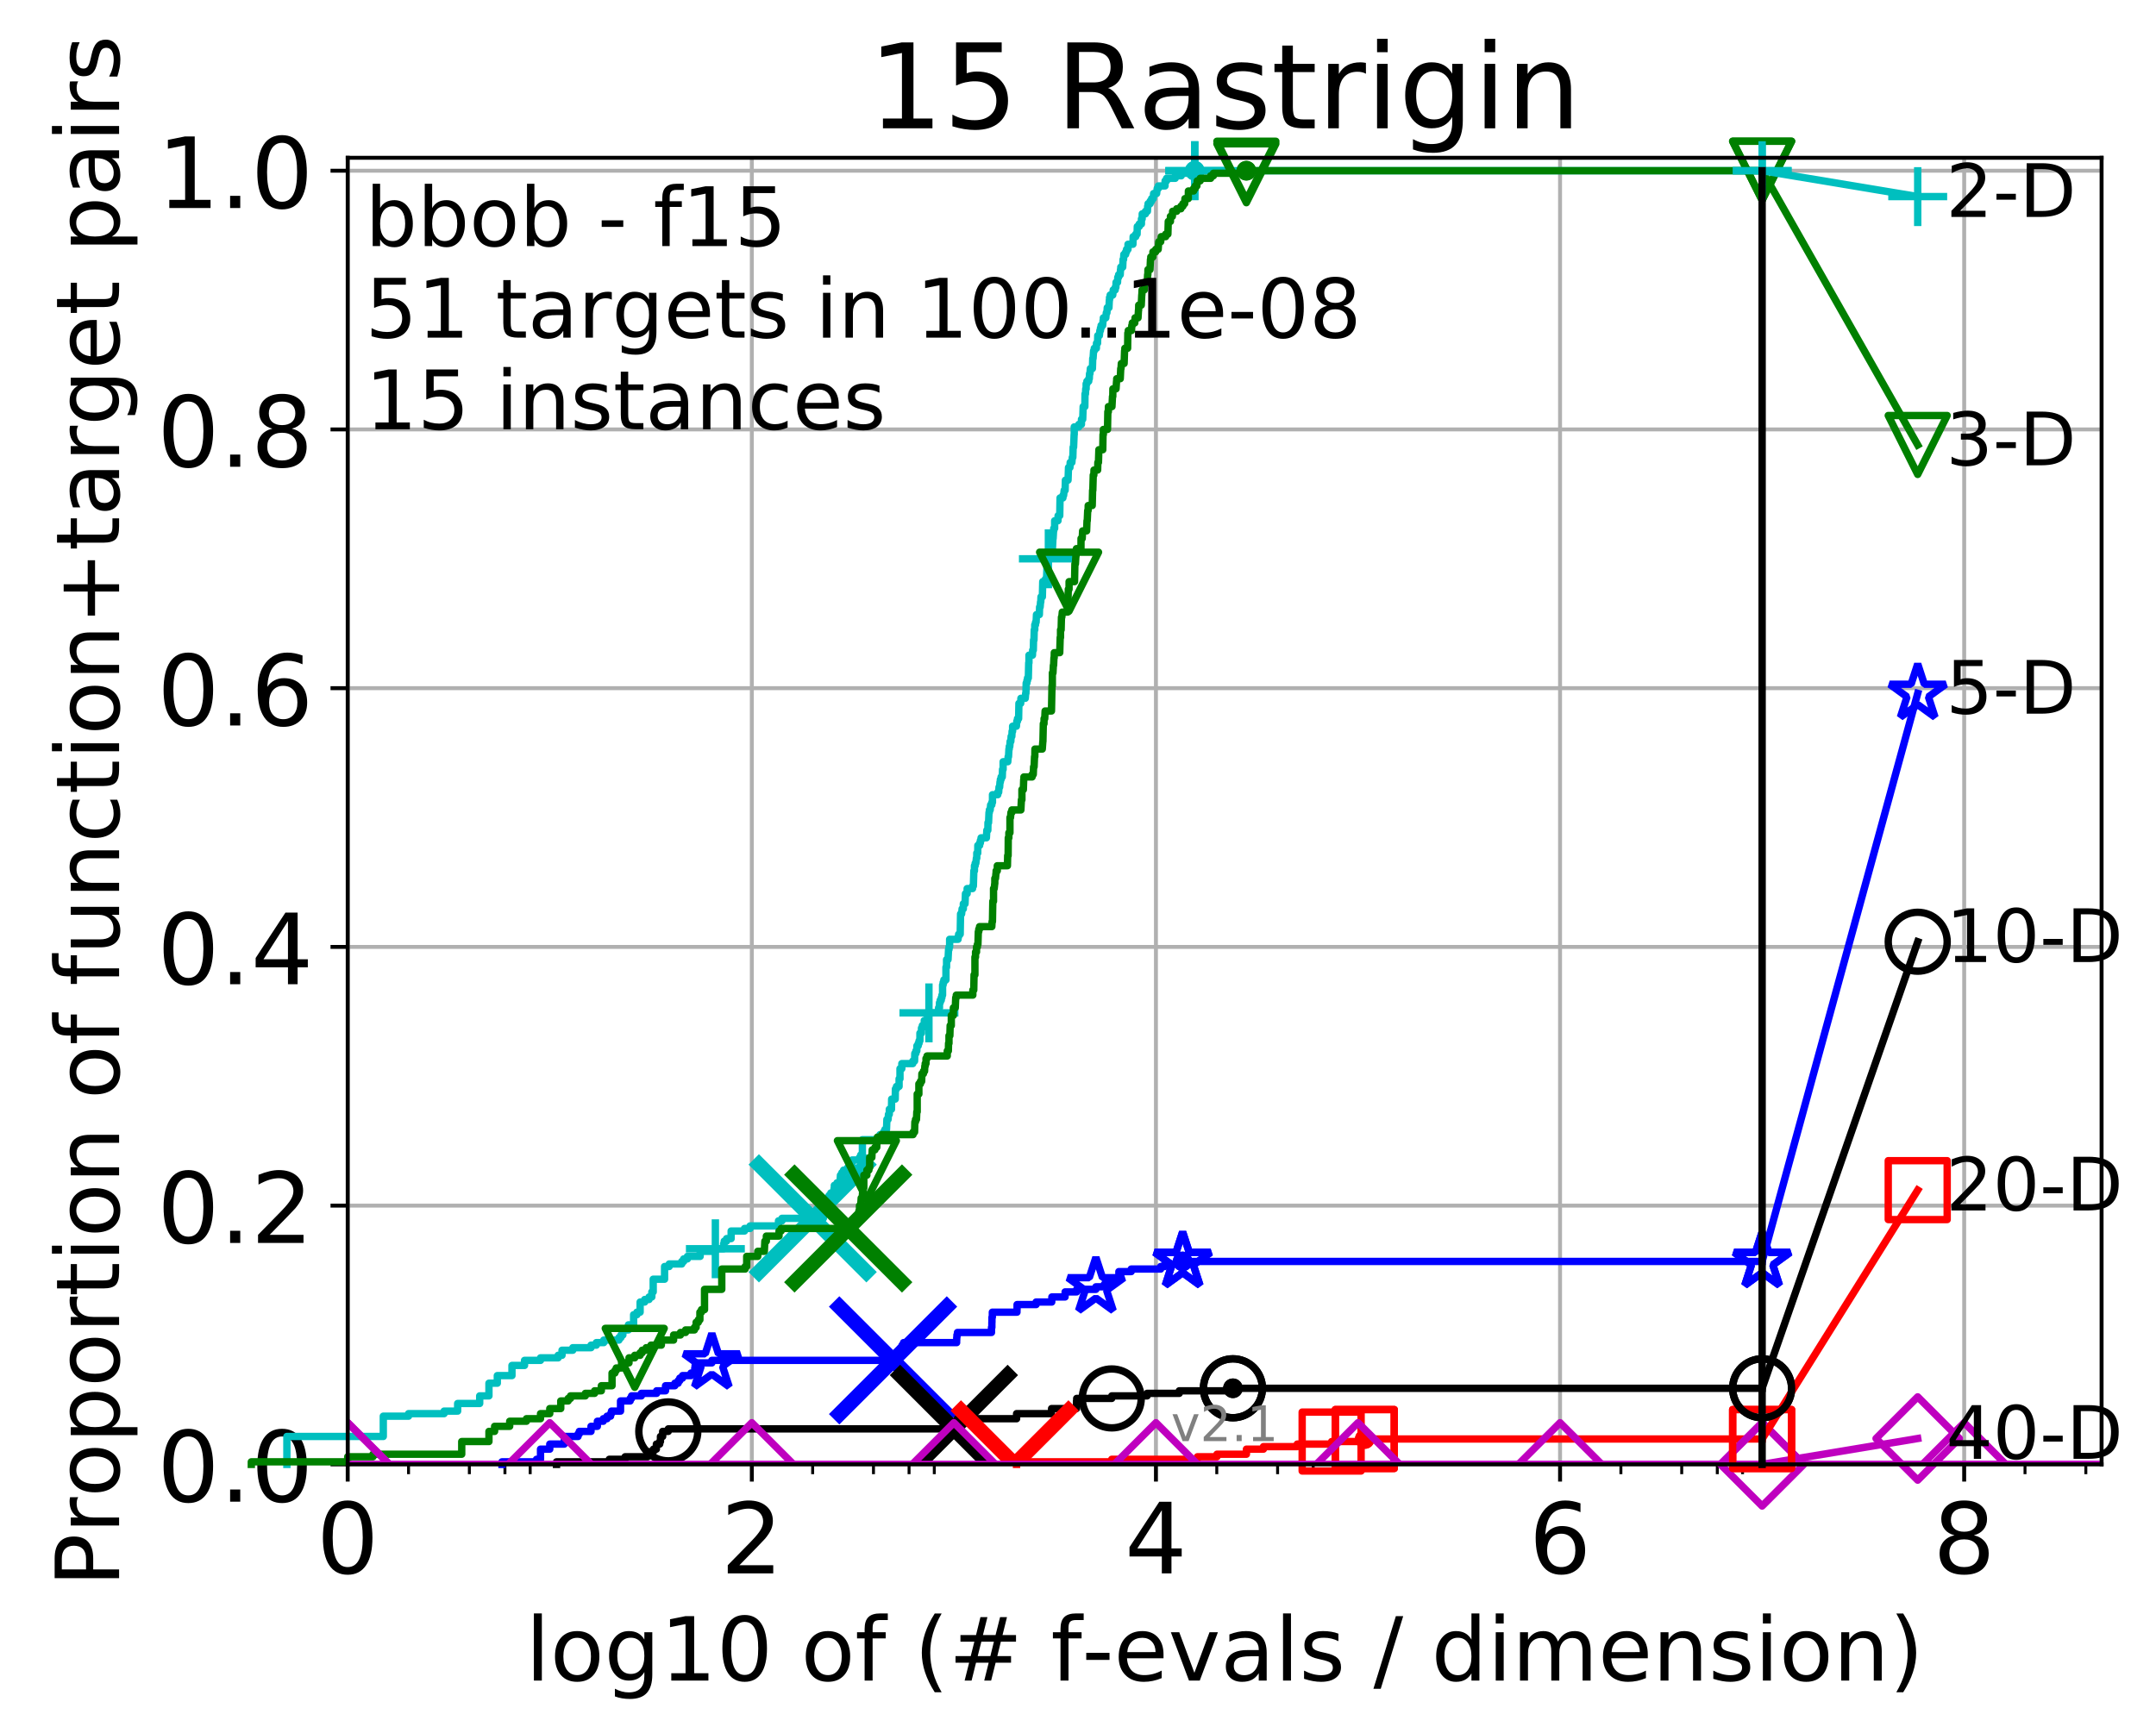 <?xml version="1.0" encoding="utf-8" standalone="no"?>
<!DOCTYPE svg PUBLIC "-//W3C//DTD SVG 1.1//EN"
  "http://www.w3.org/Graphics/SVG/1.1/DTD/svg11.dtd">
<!-- Created with matplotlib (http://matplotlib.org/) -->
<svg height="353pt" version="1.1" viewBox="0 0 439 353" width="439pt" xmlns="http://www.w3.org/2000/svg" xmlns:xlink="http://www.w3.org/1999/xlink">
 <defs>
  <style type="text/css">
*{stroke-linecap:butt;stroke-linejoin:round;}
  </style>
 </defs>
 <g id="figure_1">
  <g id="patch_1">
   <path d="M 0 353.222 
L 439.489 353.222 
L 439.489 0 
L 0 0 
z
" style="fill:#ffffff;"/>
  </g>
  <g id="axes_1">
   <g id="patch_2">
    <path d="M 70.8 298.245 
L 427.92 298.245 
L 427.92 32.133 
L 70.8 32.133 
z
" style="fill:#ffffff;"/>
   </g>
   <g id="matplotlib.axis_1">
    <g id="xtick_1">
     <g id="line2d_1">
      <path clip-path="url(#paf0696b60a)" d="M 70.8 298.245 
L 70.8 32.133 
" style="fill:none;stroke:#b0b0b0;stroke-linecap:square;stroke-width:0.8;"/>
     </g>
     <g id="line2d_2">
      <defs>
       <path d="M 0 0 
L 0 3.5 
" id="m1fb07408d3" style="stroke:#000000;stroke-width:0.8;"/>
      </defs>
      <g>
       <use style="stroke:#000000;stroke-width:0.8;" x="70.8" xlink:href="#m1fb07408d3" y="298.245"/>
      </g>
     </g>
     <g id="text_1">
      <!-- 0 -->
      <defs>
       <path d="M 31.781 66.406 
Q 24.172 66.406 20.328 58.906 
Q 16.5 51.422 16.5 36.375 
Q 16.5 21.391 20.328 13.891 
Q 24.172 6.391 31.781 6.391 
Q 39.453 6.391 43.281 13.891 
Q 47.125 21.391 47.125 36.375 
Q 47.125 51.422 43.281 58.906 
Q 39.453 66.406 31.781 66.406 
M 31.781 74.219 
Q 44.047 74.219 50.516 64.516 
Q 56.984 54.828 56.984 36.375 
Q 56.984 17.969 50.516 8.266 
Q 44.047 -1.422 31.781 -1.422 
Q 19.531 -1.422 13.062 8.266 
Q 6.594 17.969 6.594 36.375 
Q 6.594 54.828 13.062 64.516 
Q 19.531 74.219 31.781 74.219 
" id="DejaVuSans-30"/>
      </defs>
      <g transform="translate(64.438 320.442)scale(0.2 -0.2)">
       <use xlink:href="#DejaVuSans-30"/>
      </g>
     </g>
    </g>
    <g id="xtick_2">
     <g id="line2d_3">
      <path clip-path="url(#paf0696b60a)" d="M 153.086 298.245 
L 153.086 32.133 
" style="fill:none;stroke:#b0b0b0;stroke-linecap:square;stroke-width:0.8;"/>
     </g>
     <g id="line2d_4">
      <g>
       <use style="stroke:#000000;stroke-width:0.8;" x="153.086" xlink:href="#m1fb07408d3" y="298.245"/>
      </g>
     </g>
     <g id="text_2">
      <!-- 2 -->
      <defs>
       <path d="M 19.188 8.297 
L 53.609 8.297 
L 53.609 0 
L 7.328 0 
L 7.328 8.297 
Q 12.938 14.109 22.625 23.891 
Q 32.328 33.688 34.812 36.531 
Q 39.547 41.844 41.422 45.531 
Q 43.312 49.219 43.312 52.781 
Q 43.312 58.594 39.234 62.25 
Q 35.156 65.922 28.609 65.922 
Q 23.969 65.922 18.812 64.312 
Q 13.672 62.703 7.812 59.422 
L 7.812 69.391 
Q 13.766 71.781 18.938 73 
Q 24.125 74.219 28.422 74.219 
Q 39.75 74.219 46.484 68.547 
Q 53.219 62.891 53.219 53.422 
Q 53.219 48.922 51.531 44.891 
Q 49.859 40.875 45.406 35.406 
Q 44.188 33.984 37.641 27.219 
Q 31.109 20.453 19.188 8.297 
" id="DejaVuSans-32"/>
      </defs>
      <g transform="translate(146.723 320.442)scale(0.2 -0.2)">
       <use xlink:href="#DejaVuSans-32"/>
      </g>
     </g>
    </g>
    <g id="xtick_3">
     <g id="line2d_5">
      <path clip-path="url(#paf0696b60a)" d="M 235.371 298.245 
L 235.371 32.133 
" style="fill:none;stroke:#b0b0b0;stroke-linecap:square;stroke-width:0.8;"/>
     </g>
     <g id="line2d_6">
      <g>
       <use style="stroke:#000000;stroke-width:0.8;" x="235.371" xlink:href="#m1fb07408d3" y="298.245"/>
      </g>
     </g>
     <g id="text_3">
      <!-- 4 -->
      <defs>
       <path d="M 37.797 64.312 
L 12.891 25.391 
L 37.797 25.391 
z
M 35.203 72.906 
L 47.609 72.906 
L 47.609 25.391 
L 58.016 25.391 
L 58.016 17.188 
L 47.609 17.188 
L 47.609 0 
L 37.797 0 
L 37.797 17.188 
L 4.891 17.188 
L 4.891 26.703 
z
" id="DejaVuSans-34"/>
      </defs>
      <g transform="translate(229.009 320.442)scale(0.2 -0.2)">
       <use xlink:href="#DejaVuSans-34"/>
      </g>
     </g>
    </g>
    <g id="xtick_4">
     <g id="line2d_7">
      <path clip-path="url(#paf0696b60a)" d="M 317.657 298.245 
L 317.657 32.133 
" style="fill:none;stroke:#b0b0b0;stroke-linecap:square;stroke-width:0.8;"/>
     </g>
     <g id="line2d_8">
      <g>
       <use style="stroke:#000000;stroke-width:0.8;" x="317.657" xlink:href="#m1fb07408d3" y="298.245"/>
      </g>
     </g>
     <g id="text_4">
      <!-- 6 -->
      <defs>
       <path d="M 33.016 40.375 
Q 26.375 40.375 22.484 35.828 
Q 18.609 31.297 18.609 23.391 
Q 18.609 15.531 22.484 10.953 
Q 26.375 6.391 33.016 6.391 
Q 39.656 6.391 43.531 10.953 
Q 47.406 15.531 47.406 23.391 
Q 47.406 31.297 43.531 35.828 
Q 39.656 40.375 33.016 40.375 
M 52.594 71.297 
L 52.594 62.312 
Q 48.875 64.062 45.094 64.984 
Q 41.312 65.922 37.594 65.922 
Q 27.828 65.922 22.672 59.328 
Q 17.531 52.734 16.797 39.406 
Q 19.672 43.656 24.016 45.922 
Q 28.375 48.188 33.594 48.188 
Q 44.578 48.188 50.953 41.516 
Q 57.328 34.859 57.328 23.391 
Q 57.328 12.156 50.688 5.359 
Q 44.047 -1.422 33.016 -1.422 
Q 20.359 -1.422 13.672 8.266 
Q 6.984 17.969 6.984 36.375 
Q 6.984 53.656 15.188 63.938 
Q 23.391 74.219 37.203 74.219 
Q 40.922 74.219 44.703 73.484 
Q 48.484 72.75 52.594 71.297 
" id="DejaVuSans-36"/>
      </defs>
      <g transform="translate(311.295 320.442)scale(0.2 -0.2)">
       <use xlink:href="#DejaVuSans-36"/>
      </g>
     </g>
    </g>
    <g id="xtick_5">
     <g id="line2d_9">
      <path clip-path="url(#paf0696b60a)" d="M 399.943 298.245 
L 399.943 32.133 
" style="fill:none;stroke:#b0b0b0;stroke-linecap:square;stroke-width:0.8;"/>
     </g>
     <g id="line2d_10">
      <g>
       <use style="stroke:#000000;stroke-width:0.8;" x="399.943" xlink:href="#m1fb07408d3" y="298.245"/>
      </g>
     </g>
     <g id="text_5">
      <!-- 8 -->
      <defs>
       <path d="M 31.781 34.625 
Q 24.75 34.625 20.719 30.859 
Q 16.703 27.094 16.703 20.516 
Q 16.703 13.922 20.719 10.156 
Q 24.75 6.391 31.781 6.391 
Q 38.812 6.391 42.859 10.172 
Q 46.922 13.969 46.922 20.516 
Q 46.922 27.094 42.891 30.859 
Q 38.875 34.625 31.781 34.625 
M 21.922 38.812 
Q 15.578 40.375 12.031 44.719 
Q 8.5 49.078 8.5 55.328 
Q 8.5 64.062 14.719 69.141 
Q 20.953 74.219 31.781 74.219 
Q 42.672 74.219 48.875 69.141 
Q 55.078 64.062 55.078 55.328 
Q 55.078 49.078 51.531 44.719 
Q 48 40.375 41.703 38.812 
Q 48.828 37.156 52.797 32.312 
Q 56.781 27.484 56.781 20.516 
Q 56.781 9.906 50.312 4.234 
Q 43.844 -1.422 31.781 -1.422 
Q 19.734 -1.422 13.25 4.234 
Q 6.781 9.906 6.781 20.516 
Q 6.781 27.484 10.781 32.312 
Q 14.797 37.156 21.922 38.812 
M 18.312 54.391 
Q 18.312 48.734 21.844 45.562 
Q 25.391 42.391 31.781 42.391 
Q 38.141 42.391 41.719 45.562 
Q 45.312 48.734 45.312 54.391 
Q 45.312 60.062 41.719 63.234 
Q 38.141 66.406 31.781 66.406 
Q 25.391 66.406 21.844 63.234 
Q 18.312 60.062 18.312 54.391 
" id="DejaVuSans-38"/>
      </defs>
      <g transform="translate(393.58 320.442)scale(0.2 -0.2)">
       <use xlink:href="#DejaVuSans-38"/>
      </g>
     </g>
    </g>
    <g id="xtick_6">
     <g id="line2d_11">
      <defs>
       <path d="M 0 0 
L 0 2 
" id="m56fc3be9f3" style="stroke:#000000;stroke-width:0.6;"/>
      </defs>
      <g>
       <use style="stroke:#000000;stroke-width:0.6;" x="83.185" xlink:href="#m56fc3be9f3" y="298.245"/>
      </g>
     </g>
    </g>
    <g id="xtick_7">
     <g id="line2d_12">
      <g>
       <use style="stroke:#000000;stroke-width:0.6;" x="95.57" xlink:href="#m56fc3be9f3" y="298.245"/>
      </g>
     </g>
    </g>
    <g id="xtick_8">
     <g id="line2d_13">
      <g>
       <use style="stroke:#000000;stroke-width:0.6;" x="102.815" xlink:href="#m56fc3be9f3" y="298.245"/>
      </g>
     </g>
    </g>
    <g id="xtick_9">
     <g id="line2d_14">
      <g>
       <use style="stroke:#000000;stroke-width:0.6;" x="107.956" xlink:href="#m56fc3be9f3" y="298.245"/>
      </g>
     </g>
    </g>
    <g id="xtick_10">
     <g id="line2d_15">
      <g>
       <use style="stroke:#000000;stroke-width:0.6;" x="165.471" xlink:href="#m56fc3be9f3" y="298.245"/>
      </g>
     </g>
    </g>
    <g id="xtick_11">
     <g id="line2d_16">
      <g>
       <use style="stroke:#000000;stroke-width:0.6;" x="177.856" xlink:href="#m56fc3be9f3" y="298.245"/>
      </g>
     </g>
    </g>
    <g id="xtick_12">
     <g id="line2d_17">
      <g>
       <use style="stroke:#000000;stroke-width:0.6;" x="185.101" xlink:href="#m56fc3be9f3" y="298.245"/>
      </g>
     </g>
    </g>
    <g id="xtick_13">
     <g id="line2d_18">
      <g>
       <use style="stroke:#000000;stroke-width:0.6;" x="190.241" xlink:href="#m56fc3be9f3" y="298.245"/>
      </g>
     </g>
    </g>
    <g id="xtick_14">
     <g id="line2d_19">
      <g>
       <use style="stroke:#000000;stroke-width:0.6;" x="247.757" xlink:href="#m56fc3be9f3" y="298.245"/>
      </g>
     </g>
    </g>
    <g id="xtick_15">
     <g id="line2d_20">
      <g>
       <use style="stroke:#000000;stroke-width:0.6;" x="260.142" xlink:href="#m56fc3be9f3" y="298.245"/>
      </g>
     </g>
    </g>
    <g id="xtick_16">
     <g id="line2d_21">
      <g>
       <use style="stroke:#000000;stroke-width:0.6;" x="267.387" xlink:href="#m56fc3be9f3" y="298.245"/>
      </g>
     </g>
    </g>
    <g id="xtick_17">
     <g id="line2d_22">
      <g>
       <use style="stroke:#000000;stroke-width:0.6;" x="272.527" xlink:href="#m56fc3be9f3" y="298.245"/>
      </g>
     </g>
    </g>
    <g id="xtick_18">
     <g id="line2d_23">
      <g>
       <use style="stroke:#000000;stroke-width:0.6;" x="330.042" xlink:href="#m56fc3be9f3" y="298.245"/>
      </g>
     </g>
    </g>
    <g id="xtick_19">
     <g id="line2d_24">
      <g>
       <use style="stroke:#000000;stroke-width:0.6;" x="342.428" xlink:href="#m56fc3be9f3" y="298.245"/>
      </g>
     </g>
    </g>
    <g id="xtick_20">
     <g id="line2d_25">
      <g>
       <use style="stroke:#000000;stroke-width:0.6;" x="349.673" xlink:href="#m56fc3be9f3" y="298.245"/>
      </g>
     </g>
    </g>
    <g id="xtick_21">
     <g id="line2d_26">
      <g>
       <use style="stroke:#000000;stroke-width:0.6;" x="354.813" xlink:href="#m56fc3be9f3" y="298.245"/>
      </g>
     </g>
    </g>
    <g id="xtick_22">
     <g id="line2d_27">
      <g>
       <use style="stroke:#000000;stroke-width:0.6;" x="412.328" xlink:href="#m56fc3be9f3" y="298.245"/>
      </g>
     </g>
    </g>
    <g id="xtick_23">
     <g id="line2d_28">
      <g>
       <use style="stroke:#000000;stroke-width:0.6;" x="424.713" xlink:href="#m56fc3be9f3" y="298.245"/>
      </g>
     </g>
    </g>
    <g id="text_6">
     <!-- log10 of (# f-evals / dimension) -->
     <defs>
      <path d="M 9.422 75.984 
L 18.406 75.984 
L 18.406 0 
L 9.422 0 
z
" id="DejaVuSans-6c"/>
      <path d="M 30.609 48.391 
Q 23.391 48.391 19.188 42.75 
Q 14.984 37.109 14.984 27.297 
Q 14.984 17.484 19.156 11.844 
Q 23.344 6.203 30.609 6.203 
Q 37.797 6.203 41.984 11.859 
Q 46.188 17.531 46.188 27.297 
Q 46.188 37.016 41.984 42.703 
Q 37.797 48.391 30.609 48.391 
M 30.609 56 
Q 42.328 56 49.016 48.375 
Q 55.719 40.766 55.719 27.297 
Q 55.719 13.875 49.016 6.219 
Q 42.328 -1.422 30.609 -1.422 
Q 18.844 -1.422 12.172 6.219 
Q 5.516 13.875 5.516 27.297 
Q 5.516 40.766 12.172 48.375 
Q 18.844 56 30.609 56 
" id="DejaVuSans-6f"/>
      <path d="M 45.406 27.984 
Q 45.406 37.75 41.375 43.109 
Q 37.359 48.484 30.078 48.484 
Q 22.859 48.484 18.828 43.109 
Q 14.797 37.75 14.797 27.984 
Q 14.797 18.266 18.828 12.891 
Q 22.859 7.516 30.078 7.516 
Q 37.359 7.516 41.375 12.891 
Q 45.406 18.266 45.406 27.984 
M 54.391 6.781 
Q 54.391 -7.172 48.188 -13.984 
Q 42 -20.797 29.203 -20.797 
Q 24.469 -20.797 20.266 -20.094 
Q 16.062 -19.391 12.109 -17.922 
L 12.109 -9.188 
Q 16.062 -11.328 19.922 -12.344 
Q 23.781 -13.375 27.781 -13.375 
Q 36.625 -13.375 41.016 -8.766 
Q 45.406 -4.156 45.406 5.172 
L 45.406 9.625 
Q 42.625 4.781 38.281 2.391 
Q 33.938 0 27.875 0 
Q 17.828 0 11.672 7.656 
Q 5.516 15.328 5.516 27.984 
Q 5.516 40.672 11.672 48.328 
Q 17.828 56 27.875 56 
Q 33.938 56 38.281 53.609 
Q 42.625 51.219 45.406 46.391 
L 45.406 54.688 
L 54.391 54.688 
z
" id="DejaVuSans-67"/>
      <path d="M 12.406 8.297 
L 28.516 8.297 
L 28.516 63.922 
L 10.984 60.406 
L 10.984 69.391 
L 28.422 72.906 
L 38.281 72.906 
L 38.281 8.297 
L 54.391 8.297 
L 54.391 0 
L 12.406 0 
z
" id="DejaVuSans-31"/>
      <path id="DejaVuSans-20"/>
      <path d="M 37.109 75.984 
L 37.109 68.5 
L 28.516 68.5 
Q 23.688 68.5 21.797 66.547 
Q 19.922 64.594 19.922 59.516 
L 19.922 54.688 
L 34.719 54.688 
L 34.719 47.703 
L 19.922 47.703 
L 19.922 0 
L 10.891 0 
L 10.891 47.703 
L 2.297 47.703 
L 2.297 54.688 
L 10.891 54.688 
L 10.891 58.5 
Q 10.891 67.625 15.141 71.797 
Q 19.391 75.984 28.609 75.984 
z
" id="DejaVuSans-66"/>
      <path d="M 31 75.875 
Q 24.469 64.656 21.281 53.656 
Q 18.109 42.672 18.109 31.391 
Q 18.109 20.125 21.312 9.062 
Q 24.516 -2 31 -13.188 
L 23.188 -13.188 
Q 15.875 -1.703 12.234 9.375 
Q 8.594 20.453 8.594 31.391 
Q 8.594 42.281 12.203 53.312 
Q 15.828 64.359 23.188 75.875 
z
" id="DejaVuSans-28"/>
      <path d="M 51.125 44 
L 36.922 44 
L 32.812 27.688 
L 47.125 27.688 
z
M 43.797 71.781 
L 38.719 51.516 
L 52.984 51.516 
L 58.109 71.781 
L 65.922 71.781 
L 60.891 51.516 
L 76.125 51.516 
L 76.125 44 
L 58.984 44 
L 54.984 27.688 
L 70.516 27.688 
L 70.516 20.219 
L 53.078 20.219 
L 48 0 
L 40.188 0 
L 45.219 20.219 
L 30.906 20.219 
L 25.875 0 
L 18.016 0 
L 23.094 20.219 
L 7.719 20.219 
L 7.719 27.688 
L 24.906 27.688 
L 29 44 
L 13.281 44 
L 13.281 51.516 
L 30.906 51.516 
L 35.891 71.781 
z
" id="DejaVuSans-23"/>
      <path d="M 4.891 31.391 
L 31.203 31.391 
L 31.203 23.391 
L 4.891 23.391 
z
" id="DejaVuSans-2d"/>
      <path d="M 56.203 29.594 
L 56.203 25.203 
L 14.891 25.203 
Q 15.484 15.922 20.484 11.062 
Q 25.484 6.203 34.422 6.203 
Q 39.594 6.203 44.453 7.469 
Q 49.312 8.734 54.109 11.281 
L 54.109 2.781 
Q 49.266 0.734 44.188 -0.344 
Q 39.109 -1.422 33.891 -1.422 
Q 20.797 -1.422 13.156 6.188 
Q 5.516 13.812 5.516 26.812 
Q 5.516 40.234 12.766 48.109 
Q 20.016 56 32.328 56 
Q 43.359 56 49.781 48.891 
Q 56.203 41.797 56.203 29.594 
M 47.219 32.234 
Q 47.125 39.594 43.094 43.984 
Q 39.062 48.391 32.422 48.391 
Q 24.906 48.391 20.391 44.141 
Q 15.875 39.891 15.188 32.172 
z
" id="DejaVuSans-65"/>
      <path d="M 2.984 54.688 
L 12.5 54.688 
L 29.594 8.797 
L 46.688 54.688 
L 56.203 54.688 
L 35.688 0 
L 23.484 0 
z
" id="DejaVuSans-76"/>
      <path d="M 34.281 27.484 
Q 23.391 27.484 19.188 25 
Q 14.984 22.516 14.984 16.5 
Q 14.984 11.719 18.141 8.906 
Q 21.297 6.109 26.703 6.109 
Q 34.188 6.109 38.703 11.406 
Q 43.219 16.703 43.219 25.484 
L 43.219 27.484 
z
M 52.203 31.203 
L 52.203 0 
L 43.219 0 
L 43.219 8.297 
Q 40.141 3.328 35.547 0.953 
Q 30.953 -1.422 24.312 -1.422 
Q 15.922 -1.422 10.953 3.297 
Q 6 8.016 6 15.922 
Q 6 25.141 12.172 29.828 
Q 18.359 34.516 30.609 34.516 
L 43.219 34.516 
L 43.219 35.406 
Q 43.219 41.609 39.141 45 
Q 35.062 48.391 27.688 48.391 
Q 23 48.391 18.547 47.266 
Q 14.109 46.141 10.016 43.891 
L 10.016 52.203 
Q 14.938 54.109 19.578 55.047 
Q 24.219 56 28.609 56 
Q 40.484 56 46.344 49.844 
Q 52.203 43.703 52.203 31.203 
" id="DejaVuSans-61"/>
      <path d="M 44.281 53.078 
L 44.281 44.578 
Q 40.484 46.531 36.375 47.5 
Q 32.281 48.484 27.875 48.484 
Q 21.188 48.484 17.844 46.438 
Q 14.5 44.391 14.5 40.281 
Q 14.5 37.156 16.891 35.375 
Q 19.281 33.594 26.516 31.984 
L 29.594 31.297 
Q 39.156 29.25 43.188 25.516 
Q 47.219 21.781 47.219 15.094 
Q 47.219 7.469 41.188 3.016 
Q 35.156 -1.422 24.609 -1.422 
Q 20.219 -1.422 15.453 -0.562 
Q 10.688 0.297 5.422 2 
L 5.422 11.281 
Q 10.406 8.688 15.234 7.391 
Q 20.062 6.109 24.812 6.109 
Q 31.156 6.109 34.562 8.281 
Q 37.984 10.453 37.984 14.406 
Q 37.984 18.062 35.516 20.016 
Q 33.062 21.969 24.703 23.781 
L 21.578 24.516 
Q 13.234 26.266 9.516 29.906 
Q 5.812 33.547 5.812 39.891 
Q 5.812 47.609 11.281 51.797 
Q 16.75 56 26.812 56 
Q 31.781 56 36.172 55.266 
Q 40.578 54.547 44.281 53.078 
" id="DejaVuSans-73"/>
      <path d="M 25.391 72.906 
L 33.688 72.906 
L 8.297 -9.281 
L 0 -9.281 
z
" id="DejaVuSans-2f"/>
      <path d="M 45.406 46.391 
L 45.406 75.984 
L 54.391 75.984 
L 54.391 0 
L 45.406 0 
L 45.406 8.203 
Q 42.578 3.328 38.25 0.953 
Q 33.938 -1.422 27.875 -1.422 
Q 17.969 -1.422 11.734 6.484 
Q 5.516 14.406 5.516 27.297 
Q 5.516 40.188 11.734 48.094 
Q 17.969 56 27.875 56 
Q 33.938 56 38.25 53.625 
Q 42.578 51.266 45.406 46.391 
M 14.797 27.297 
Q 14.797 17.391 18.875 11.75 
Q 22.953 6.109 30.078 6.109 
Q 37.203 6.109 41.297 11.75 
Q 45.406 17.391 45.406 27.297 
Q 45.406 37.203 41.297 42.844 
Q 37.203 48.484 30.078 48.484 
Q 22.953 48.484 18.875 42.844 
Q 14.797 37.203 14.797 27.297 
" id="DejaVuSans-64"/>
      <path d="M 9.422 54.688 
L 18.406 54.688 
L 18.406 0 
L 9.422 0 
z
M 9.422 75.984 
L 18.406 75.984 
L 18.406 64.594 
L 9.422 64.594 
z
" id="DejaVuSans-69"/>
      <path d="M 52 44.188 
Q 55.375 50.25 60.062 53.125 
Q 64.75 56 71.094 56 
Q 79.641 56 84.281 50.016 
Q 88.922 44.047 88.922 33.016 
L 88.922 0 
L 79.891 0 
L 79.891 32.719 
Q 79.891 40.578 77.094 44.375 
Q 74.312 48.188 68.609 48.188 
Q 61.625 48.188 57.562 43.547 
Q 53.516 38.922 53.516 30.906 
L 53.516 0 
L 44.484 0 
L 44.484 32.719 
Q 44.484 40.625 41.703 44.406 
Q 38.922 48.188 33.109 48.188 
Q 26.219 48.188 22.156 43.531 
Q 18.109 38.875 18.109 30.906 
L 18.109 0 
L 9.078 0 
L 9.078 54.688 
L 18.109 54.688 
L 18.109 46.188 
Q 21.188 51.219 25.484 53.609 
Q 29.781 56 35.688 56 
Q 41.656 56 45.828 52.969 
Q 50 49.953 52 44.188 
" id="DejaVuSans-6d"/>
      <path d="M 54.891 33.016 
L 54.891 0 
L 45.906 0 
L 45.906 32.719 
Q 45.906 40.484 42.875 44.328 
Q 39.844 48.188 33.797 48.188 
Q 26.516 48.188 22.312 43.547 
Q 18.109 38.922 18.109 30.906 
L 18.109 0 
L 9.078 0 
L 9.078 54.688 
L 18.109 54.688 
L 18.109 46.188 
Q 21.344 51.125 25.703 53.562 
Q 30.078 56 35.797 56 
Q 45.219 56 50.047 50.172 
Q 54.891 44.344 54.891 33.016 
" id="DejaVuSans-6e"/>
      <path d="M 8.016 75.875 
L 15.828 75.875 
Q 23.141 64.359 26.781 53.312 
Q 30.422 42.281 30.422 31.391 
Q 30.422 20.453 26.781 9.375 
Q 23.141 -1.703 15.828 -13.188 
L 8.016 -13.188 
Q 14.5 -2 17.703 9.062 
Q 20.906 20.125 20.906 31.391 
Q 20.906 42.672 17.703 53.656 
Q 14.5 64.656 8.016 75.875 
" id="DejaVuSans-29"/>
     </defs>
     <g transform="translate(107.015 342.279)scale(0.18 -0.18)">
      <use xlink:href="#DejaVuSans-6c"/>
      <use x="27.783" xlink:href="#DejaVuSans-6f"/>
      <use x="88.965" xlink:href="#DejaVuSans-67"/>
      <use x="152.441" xlink:href="#DejaVuSans-31"/>
      <use x="216.064" xlink:href="#DejaVuSans-30"/>
      <use x="279.688" xlink:href="#DejaVuSans-20"/>
      <use x="311.475" xlink:href="#DejaVuSans-6f"/>
      <use x="372.656" xlink:href="#DejaVuSans-66"/>
      <use x="407.861" xlink:href="#DejaVuSans-20"/>
      <use x="439.648" xlink:href="#DejaVuSans-28"/>
      <use x="478.662" xlink:href="#DejaVuSans-23"/>
      <use x="562.451" xlink:href="#DejaVuSans-20"/>
      <use x="594.238" xlink:href="#DejaVuSans-66"/>
      <use x="629.365" xlink:href="#DejaVuSans-2d"/>
      <use x="665.449" xlink:href="#DejaVuSans-65"/>
      <use x="726.973" xlink:href="#DejaVuSans-76"/>
      <use x="786.152" xlink:href="#DejaVuSans-61"/>
      <use x="847.432" xlink:href="#DejaVuSans-6c"/>
      <use x="875.215" xlink:href="#DejaVuSans-73"/>
      <use x="927.314" xlink:href="#DejaVuSans-20"/>
      <use x="959.102" xlink:href="#DejaVuSans-2f"/>
      <use x="992.793" xlink:href="#DejaVuSans-20"/>
      <use x="1024.58" xlink:href="#DejaVuSans-64"/>
      <use x="1088.057" xlink:href="#DejaVuSans-69"/>
      <use x="1115.84" xlink:href="#DejaVuSans-6d"/>
      <use x="1213.252" xlink:href="#DejaVuSans-65"/>
      <use x="1274.775" xlink:href="#DejaVuSans-6e"/>
      <use x="1338.154" xlink:href="#DejaVuSans-73"/>
      <use x="1390.254" xlink:href="#DejaVuSans-69"/>
      <use x="1418.037" xlink:href="#DejaVuSans-6f"/>
      <use x="1479.219" xlink:href="#DejaVuSans-6e"/>
      <use x="1542.598" xlink:href="#DejaVuSans-29"/>
     </g>
    </g>
   </g>
   <g id="matplotlib.axis_2">
    <g id="ytick_1">
     <g id="line2d_29">
      <path clip-path="url(#paf0696b60a)" d="M 70.8 298.245 
L 427.92 298.245 
" style="fill:none;stroke:#b0b0b0;stroke-linecap:square;stroke-width:0.8;"/>
     </g>
     <g id="line2d_30">
      <defs>
       <path d="M 0 0 
L -3.5 0 
" id="m52d29ea5af" style="stroke:#000000;stroke-width:0.8;"/>
      </defs>
      <g>
       <use style="stroke:#000000;stroke-width:0.8;" x="70.8" xlink:href="#m52d29ea5af" y="298.245"/>
      </g>
     </g>
     <g id="text_7">
      <!-- 0.0 -->
      <defs>
       <path d="M 10.688 12.406 
L 21 12.406 
L 21 0 
L 10.688 0 
z
" id="DejaVuSans-2e"/>
      </defs>
      <g transform="translate(31.994 305.844)scale(0.2 -0.2)">
       <use xlink:href="#DejaVuSans-30"/>
       <use x="63.623" xlink:href="#DejaVuSans-2e"/>
       <use x="95.41" xlink:href="#DejaVuSans-30"/>
      </g>
     </g>
    </g>
    <g id="ytick_2">
     <g id="line2d_31">
      <path clip-path="url(#paf0696b60a)" d="M 70.8 245.55 
L 427.92 245.55 
" style="fill:none;stroke:#b0b0b0;stroke-linecap:square;stroke-width:0.8;"/>
     </g>
     <g id="line2d_32">
      <g>
       <use style="stroke:#000000;stroke-width:0.8;" x="70.8" xlink:href="#m52d29ea5af" y="245.55"/>
      </g>
     </g>
     <g id="text_8">
      <!-- 0.2 -->
      <g transform="translate(31.994 253.148)scale(0.2 -0.2)">
       <use xlink:href="#DejaVuSans-30"/>
       <use x="63.623" xlink:href="#DejaVuSans-2e"/>
       <use x="95.41" xlink:href="#DejaVuSans-32"/>
      </g>
     </g>
    </g>
    <g id="ytick_3">
     <g id="line2d_33">
      <path clip-path="url(#paf0696b60a)" d="M 70.8 192.854 
L 427.92 192.854 
" style="fill:none;stroke:#b0b0b0;stroke-linecap:square;stroke-width:0.8;"/>
     </g>
     <g id="line2d_34">
      <g>
       <use style="stroke:#000000;stroke-width:0.8;" x="70.8" xlink:href="#m52d29ea5af" y="192.854"/>
      </g>
     </g>
     <g id="text_9">
      <!-- 0.4 -->
      <g transform="translate(31.994 200.453)scale(0.2 -0.2)">
       <use xlink:href="#DejaVuSans-30"/>
       <use x="63.623" xlink:href="#DejaVuSans-2e"/>
       <use x="95.41" xlink:href="#DejaVuSans-34"/>
      </g>
     </g>
    </g>
    <g id="ytick_4">
     <g id="line2d_35">
      <path clip-path="url(#paf0696b60a)" d="M 70.8 140.159 
L 427.92 140.159 
" style="fill:none;stroke:#b0b0b0;stroke-linecap:square;stroke-width:0.8;"/>
     </g>
     <g id="line2d_36">
      <g>
       <use style="stroke:#000000;stroke-width:0.8;" x="70.8" xlink:href="#m52d29ea5af" y="140.159"/>
      </g>
     </g>
     <g id="text_10">
      <!-- 0.6 -->
      <g transform="translate(31.994 147.757)scale(0.2 -0.2)">
       <use xlink:href="#DejaVuSans-30"/>
       <use x="63.623" xlink:href="#DejaVuSans-2e"/>
       <use x="95.41" xlink:href="#DejaVuSans-36"/>
      </g>
     </g>
    </g>
    <g id="ytick_5">
     <g id="line2d_37">
      <path clip-path="url(#paf0696b60a)" d="M 70.8 87.464 
L 427.92 87.464 
" style="fill:none;stroke:#b0b0b0;stroke-linecap:square;stroke-width:0.8;"/>
     </g>
     <g id="line2d_38">
      <g>
       <use style="stroke:#000000;stroke-width:0.8;" x="70.8" xlink:href="#m52d29ea5af" y="87.464"/>
      </g>
     </g>
     <g id="text_11">
      <!-- 0.8 -->
      <g transform="translate(31.994 95.062)scale(0.2 -0.2)">
       <use xlink:href="#DejaVuSans-30"/>
       <use x="63.623" xlink:href="#DejaVuSans-2e"/>
       <use x="95.41" xlink:href="#DejaVuSans-38"/>
      </g>
     </g>
    </g>
    <g id="ytick_6">
     <g id="line2d_39">
      <path clip-path="url(#paf0696b60a)" d="M 70.8 34.768 
L 427.92 34.768 
" style="fill:none;stroke:#b0b0b0;stroke-linecap:square;stroke-width:0.8;"/>
     </g>
     <g id="line2d_40">
      <g>
       <use style="stroke:#000000;stroke-width:0.8;" x="70.8" xlink:href="#m52d29ea5af" y="34.768"/>
      </g>
     </g>
     <g id="text_12">
      <!-- 1.0 -->
      <g transform="translate(31.994 42.367)scale(0.2 -0.2)">
       <use xlink:href="#DejaVuSans-31"/>
       <use x="63.623" xlink:href="#DejaVuSans-2e"/>
       <use x="95.41" xlink:href="#DejaVuSans-30"/>
      </g>
     </g>
    </g>
    <g id="text_13">
     <!-- Proportion of function+target pairs -->
     <defs>
      <path d="M 19.672 64.797 
L 19.672 37.406 
L 32.078 37.406 
Q 38.969 37.406 42.719 40.969 
Q 46.484 44.531 46.484 51.125 
Q 46.484 57.672 42.719 61.234 
Q 38.969 64.797 32.078 64.797 
z
M 9.812 72.906 
L 32.078 72.906 
Q 44.344 72.906 50.609 67.359 
Q 56.891 61.812 56.891 51.125 
Q 56.891 40.328 50.609 34.812 
Q 44.344 29.297 32.078 29.297 
L 19.672 29.297 
L 19.672 0 
L 9.812 0 
z
" id="DejaVuSans-50"/>
      <path d="M 41.109 46.297 
Q 39.594 47.172 37.812 47.578 
Q 36.031 48 33.891 48 
Q 26.266 48 22.188 43.047 
Q 18.109 38.094 18.109 28.812 
L 18.109 0 
L 9.078 0 
L 9.078 54.688 
L 18.109 54.688 
L 18.109 46.188 
Q 20.953 51.172 25.484 53.578 
Q 30.031 56 36.531 56 
Q 37.453 56 38.578 55.875 
Q 39.703 55.766 41.062 55.516 
z
" id="DejaVuSans-72"/>
      <path d="M 18.109 8.203 
L 18.109 -20.797 
L 9.078 -20.797 
L 9.078 54.688 
L 18.109 54.688 
L 18.109 46.391 
Q 20.953 51.266 25.266 53.625 
Q 29.594 56 35.594 56 
Q 45.562 56 51.781 48.094 
Q 58.016 40.188 58.016 27.297 
Q 58.016 14.406 51.781 6.484 
Q 45.562 -1.422 35.594 -1.422 
Q 29.594 -1.422 25.266 0.953 
Q 20.953 3.328 18.109 8.203 
M 48.688 27.297 
Q 48.688 37.203 44.609 42.844 
Q 40.531 48.484 33.406 48.484 
Q 26.266 48.484 22.188 42.844 
Q 18.109 37.203 18.109 27.297 
Q 18.109 17.391 22.188 11.75 
Q 26.266 6.109 33.406 6.109 
Q 40.531 6.109 44.609 11.75 
Q 48.688 17.391 48.688 27.297 
" id="DejaVuSans-70"/>
      <path d="M 18.312 70.219 
L 18.312 54.688 
L 36.812 54.688 
L 36.812 47.703 
L 18.312 47.703 
L 18.312 18.016 
Q 18.312 11.328 20.141 9.422 
Q 21.969 7.516 27.594 7.516 
L 36.812 7.516 
L 36.812 0 
L 27.594 0 
Q 17.188 0 13.234 3.875 
Q 9.281 7.766 9.281 18.016 
L 9.281 47.703 
L 2.688 47.703 
L 2.688 54.688 
L 9.281 54.688 
L 9.281 70.219 
z
" id="DejaVuSans-74"/>
      <path d="M 8.5 21.578 
L 8.5 54.688 
L 17.484 54.688 
L 17.484 21.922 
Q 17.484 14.156 20.5 10.266 
Q 23.531 6.391 29.594 6.391 
Q 36.859 6.391 41.078 11.031 
Q 45.312 15.672 45.312 23.688 
L 45.312 54.688 
L 54.297 54.688 
L 54.297 0 
L 45.312 0 
L 45.312 8.406 
Q 42.047 3.422 37.719 1 
Q 33.406 -1.422 27.688 -1.422 
Q 18.266 -1.422 13.375 4.438 
Q 8.5 10.297 8.5 21.578 
M 31.109 56 
z
" id="DejaVuSans-75"/>
      <path d="M 48.781 52.594 
L 48.781 44.188 
Q 44.969 46.297 41.141 47.344 
Q 37.312 48.391 33.406 48.391 
Q 24.656 48.391 19.812 42.844 
Q 14.984 37.312 14.984 27.297 
Q 14.984 17.281 19.812 11.734 
Q 24.656 6.203 33.406 6.203 
Q 37.312 6.203 41.141 7.25 
Q 44.969 8.297 48.781 10.406 
L 48.781 2.094 
Q 45.016 0.344 40.984 -0.531 
Q 36.969 -1.422 32.422 -1.422 
Q 20.062 -1.422 12.781 6.344 
Q 5.516 14.109 5.516 27.297 
Q 5.516 40.672 12.859 48.328 
Q 20.219 56 33.016 56 
Q 37.156 56 41.109 55.141 
Q 45.062 54.297 48.781 52.594 
" id="DejaVuSans-63"/>
      <path d="M 46 62.703 
L 46 35.5 
L 73.188 35.5 
L 73.188 27.203 
L 46 27.203 
L 46 0 
L 37.797 0 
L 37.797 27.203 
L 10.594 27.203 
L 10.594 35.5 
L 37.797 35.5 
L 37.797 62.703 
z
" id="DejaVuSans-2b"/>
     </defs>
     <g transform="translate(24.25 323.179)rotate(-90)scale(0.18 -0.18)">
      <use xlink:href="#DejaVuSans-50"/>
      <use x="60.287" xlink:href="#DejaVuSans-72"/>
      <use x="101.369" xlink:href="#DejaVuSans-6f"/>
      <use x="162.551" xlink:href="#DejaVuSans-70"/>
      <use x="226.027" xlink:href="#DejaVuSans-6f"/>
      <use x="287.209" xlink:href="#DejaVuSans-72"/>
      <use x="328.322" xlink:href="#DejaVuSans-74"/>
      <use x="367.531" xlink:href="#DejaVuSans-69"/>
      <use x="395.314" xlink:href="#DejaVuSans-6f"/>
      <use x="456.496" xlink:href="#DejaVuSans-6e"/>
      <use x="519.875" xlink:href="#DejaVuSans-20"/>
      <use x="551.662" xlink:href="#DejaVuSans-6f"/>
      <use x="612.844" xlink:href="#DejaVuSans-66"/>
      <use x="648.049" xlink:href="#DejaVuSans-20"/>
      <use x="679.836" xlink:href="#DejaVuSans-66"/>
      <use x="715.041" xlink:href="#DejaVuSans-75"/>
      <use x="778.42" xlink:href="#DejaVuSans-6e"/>
      <use x="841.799" xlink:href="#DejaVuSans-63"/>
      <use x="896.779" xlink:href="#DejaVuSans-74"/>
      <use x="935.988" xlink:href="#DejaVuSans-69"/>
      <use x="963.771" xlink:href="#DejaVuSans-6f"/>
      <use x="1024.953" xlink:href="#DejaVuSans-6e"/>
      <use x="1088.332" xlink:href="#DejaVuSans-2b"/>
      <use x="1172.121" xlink:href="#DejaVuSans-74"/>
      <use x="1211.33" xlink:href="#DejaVuSans-61"/>
      <use x="1272.609" xlink:href="#DejaVuSans-72"/>
      <use x="1313.707" xlink:href="#DejaVuSans-67"/>
      <use x="1377.184" xlink:href="#DejaVuSans-65"/>
      <use x="1438.707" xlink:href="#DejaVuSans-74"/>
      <use x="1477.916" xlink:href="#DejaVuSans-20"/>
      <use x="1509.703" xlink:href="#DejaVuSans-70"/>
      <use x="1573.18" xlink:href="#DejaVuSans-61"/>
      <use x="1634.459" xlink:href="#DejaVuSans-69"/>
      <use x="1662.242" xlink:href="#DejaVuSans-72"/>
      <use x="1703.355" xlink:href="#DejaVuSans-73"/>
     </g>
    </g>
   </g>
   <g id="line2d_41">
    <defs>
     <path d="M 0 1.5 
C 0.398 1.5 0.779 1.342 1.061 1.061 
C 1.342 0.779 1.5 0.398 1.5 0 
C 1.5 -0.398 1.342 -0.779 1.061 -1.061 
C 0.779 -1.342 0.398 -1.5 0 -1.5 
C -0.398 -1.5 -0.779 -1.342 -1.061 -1.061 
C -1.342 -0.779 -1.5 -0.398 -1.5 0 
C -1.5 0.398 -1.342 0.779 -1.061 1.061 
C -0.779 1.342 -0.398 1.5 0 1.5 
z
" id="m1110b594f3" style="stroke:#00bfbf;"/>
    </defs>
    <g>
     <use style="fill:#00bfbf;stroke:#00bfbf;" x="243.275" xlink:href="#m1110b594f3" y="34.768"/>
     <use style="fill:#00bfbf;stroke:#00bfbf;" x="243.275" xlink:href="#m1110b594f3" y="34.768"/>
    </g>
   </g>
   <g id="line2d_42">
    <path d="M 58.415 298.245 
L 58.415 292.563 
L 78.045 292.563 
L 78.045 288.43 
L 83.185 288.43 
L 83.185 287.913 
L 90.43 287.913 
L 90.43 287.396 
L 93.185 287.396 
L 93.185 285.846 
L 97.675 285.846 
L 97.675 284.297 
L 99.558 284.297 
L 99.558 281.713 
L 101.261 281.713 
L 101.261 280.164 
L 104.246 280.164 
L 104.246 278.097 
L 106.803 278.097 
L 106.803 277.064 
L 110.06 277.064 
L 110.06 276.547 
L 113.646 276.547 
L 113.646 276.031 
L 114.44 276.031 
L 114.44 274.997 
L 116.631 274.997 
L 116.631 274.481 
L 120.341 274.481 
L 120.341 273.964 
L 121.424 273.964 
L 121.424 273.448 
L 122.935 273.448 
L 122.935 272.931 
L 126.031 272.931 
L 126.031 272.414 
L 126.433 272.414 
L 126.433 271.898 
L 126.825 271.898 
L 126.825 270.864 
L 127.954 270.864 
L 127.954 269.831 
L 129.016 269.831 
L 129.016 267.765 
L 129.69 267.765 
L 129.69 267.248 
L 130.34 267.248 
L 130.34 265.182 
L 131.273 265.182 
L 131.273 264.665 
L 132.159 264.665 
L 132.159 264.148 
L 132.726 264.148 
L 132.726 263.115 
L 133.003 263.115 
L 133.003 260.532 
L 135.32 260.532 
L 135.32 257.949 
L 136.261 257.949 
L 136.261 257.432 
L 138.818 257.432 
L 138.818 256.916 
L 139.211 256.916 
L 139.211 256.399 
L 139.971 256.399 
L 139.971 255.882 
L 142.565 255.882 
L 142.565 254.849 
L 145.661 254.849 
L 145.661 254.333 
L 147.34 254.333 
L 147.34 253.299 
L 147.462 253.299 
L 147.462 252.783 
L 147.945 252.783 
L 147.945 252.266 
L 148.874 252.266 
L 148.874 250.716 
L 151.596 250.716 
L 151.596 250.2 
L 152.725 250.2 
L 152.725 249.683 
L 158.514 249.683 
L 158.514 248.65 
L 159.225 248.65 
L 159.225 248.133 
L 167.655 248.133 
L 167.655 247.1 
L 168.161 247.1 
L 168.161 246.583 
L 168.504 246.583 
L 168.579 245.033 
L 168.654 245.033 
L 168.729 244 
L 168.803 244 
L 168.803 243.483 
L 169.17 243.483 
L 169.17 242.967 
L 169.742 242.967 
L 169.847 241.934 
L 169.882 241.934 
L 169.882 241.417 
L 170.432 241.417 
L 170.432 240.9 
L 171.031 240.9 
L 171.129 239.35 
L 171.419 239.35 
L 171.419 238.834 
L 171.768 238.834 
L 171.768 238.317 
L 172.596 238.317 
L 172.596 237.801 
L 173.445 237.801 
L 173.502 236.251 
L 175.005 236.251 
L 175.005 235.734 
L 175.265 235.734 
L 175.265 235.217 
L 175.597 235.217 
L 175.597 232.118 
L 179.044 232.118 
L 179.044 231.601 
L 179.19 231.601 
L 179.19 231.085 
L 179.901 231.085 
L 179.901 230.568 
L 180.178 230.568 
L 180.178 230.051 
L 180.508 230.051 
L 180.585 227.985 
L 180.833 227.985 
L 180.908 226.952 
L 181.077 226.952 
L 181.077 225.918 
L 181.519 225.918 
L 181.555 223.852 
L 182.285 223.852 
L 182.319 221.785 
L 182.544 221.785 
L 182.544 221.269 
L 183.069 221.269 
L 183.069 219.719 
L 183.252 219.719 
L 183.252 217.652 
L 183.627 217.652 
L 183.627 216.619 
L 185.859 216.619 
L 185.859 216.102 
L 186.226 216.102 
L 186.268 214.553 
L 186.49 214.553 
L 186.49 214.036 
L 186.682 214.036 
L 186.695 213.003 
L 186.966 213.003 
L 186.966 212.486 
L 187.139 212.486 
L 187.139 211.969 
L 187.311 211.969 
L 187.311 210.42 
L 187.624 210.42 
L 187.624 209.386 
L 187.804 209.386 
L 187.804 208.87 
L 188.197 208.87 
L 188.197 207.837 
L 188.873 207.837 
L 188.873 206.803 
L 189.148 206.803 
L 189.148 206.287 
L 191.049 206.287 
L 191.113 205.253 
L 191.293 205.253 
L 191.293 204.22 
L 191.44 204.22 
L 191.44 203.704 
L 191.658 203.704 
L 191.658 203.187 
L 191.791 203.187 
L 191.791 202.67 
L 191.924 202.67 
L 191.924 200.604 
L 192.036 200.604 
L 192.036 200.087 
L 192.186 200.087 
L 192.186 199.571 
L 192.612 199.571 
L 192.612 196.987 
L 192.739 196.987 
L 192.739 195.438 
L 193.037 195.438 
L 193.142 193.371 
L 193.237 193.371 
L 193.237 192.854 
L 193.359 192.854 
L 193.359 191.305 
L 195.075 191.305 
L 195.075 190.788 
L 195.194 190.788 
L 195.194 190.271 
L 195.512 190.271 
L 195.587 186.138 
L 195.801 186.138 
L 195.899 185.105 
L 196.15 185.105 
L 196.15 184.072 
L 196.499 184.072 
L 196.585 182.005 
L 196.927 182.005 
L 196.927 180.972 
L 198.029 180.972 
L 198.029 180.456 
L 198.194 180.456 
L 198.294 177.356 
L 198.415 177.356 
L 198.415 176.323 
L 198.563 176.323 
L 198.563 175.806 
L 198.702 175.806 
L 198.806 174.773 
L 198.889 174.773 
L 198.889 173.739 
L 199.088 173.739 
L 199.101 172.19 
L 199.471 172.19 
L 199.471 171.673 
L 199.624 171.673 
L 199.624 171.156 
L 199.762 171.156 
L 199.762 170.64 
L 200.849 170.64 
L 200.935 169.09 
L 201.143 169.09 
L 201.167 167.54 
L 201.288 167.54 
L 201.378 165.474 
L 201.45 165.474 
L 201.45 164.957 
L 201.622 164.957 
L 201.71 163.924 
L 201.955 163.924 
L 201.955 163.407 
L 202.088 163.407 
L 202.088 161.857 
L 203.16 161.857 
L 203.16 161.341 
L 203.349 161.341 
L 203.418 160.307 
L 203.546 160.307 
L 203.615 159.274 
L 203.689 159.274 
L 203.689 158.757 
L 203.841 158.757 
L 203.841 158.241 
L 204.079 158.241 
L 204.136 156.691 
L 204.253 156.691 
L 204.253 155.141 
L 205.206 155.141 
L 205.274 154.108 
L 205.355 154.108 
L 205.437 152.558 
L 205.499 152.558 
L 205.499 152.041 
L 205.612 152.041 
L 205.678 151.008 
L 205.824 151.008 
L 205.884 149.975 
L 206.028 149.975 
L 206.079 148.942 
L 206.184 148.942 
L 206.184 147.908 
L 206.959 147.908 
L 207.042 146.875 
L 207.177 146.875 
L 207.177 146.359 
L 207.409 146.359 
L 207.469 143.259 
L 207.831 143.259 
L 207.873 142.226 
L 208.762 142.226 
L 208.845 141.192 
L 208.896 141.192 
L 208.947 139.126 
L 209.096 139.126 
L 209.096 138.609 
L 209.216 138.609 
L 209.216 138.093 
L 209.385 138.093 
L 209.465 134.993 
L 209.514 134.993 
L 209.514 133.443 
L 210.229 133.443 
L 210.269 132.41 
L 210.403 132.41 
L 210.45 130.343 
L 210.537 130.343 
L 210.587 128.277 
L 210.697 128.277 
L 210.697 127.243 
L 210.853 127.243 
L 210.853 126.727 
L 210.972 126.727 
L 211.046 125.177 
L 211.632 125.177 
L 211.679 123.627 
L 211.793 123.627 
L 211.873 122.594 
L 211.923 122.594 
L 211.963 121.561 
L 212.245 121.561 
L 212.32 118.461 
L 212.86 118.461 
L 212.86 117.944 
L 213.095 117.944 
L 213.204 114.845 
L 213.336 114.845 
L 213.376 113.811 
L 213.47 113.811 
L 213.504 112.261 
L 213.637 112.261 
L 213.637 111.745 
L 214.297 111.745 
L 214.398 109.678 
L 214.433 109.678 
L 214.522 108.128 
L 214.56 108.128 
L 214.56 107.612 
L 214.745 107.612 
L 214.745 106.062 
L 215.423 106.062 
L 215.448 105.029 
L 215.782 105.029 
L 215.844 101.412 
L 216.428 101.412 
L 216.428 100.896 
L 216.572 100.896 
L 216.682 99.863 
L 216.879 99.863 
L 216.932 97.796 
L 217.473 97.796 
L 217.567 95.213 
L 217.858 95.213 
L 217.908 94.18 
L 218.256 94.18 
L 218.342 93.146 
L 218.45 93.146 
L 218.51 91.08 
L 218.604 91.08 
L 218.709 88.497 
L 218.734 88.497 
L 218.734 86.947 
L 219.668 86.947 
L 219.668 86.43 
L 220.204 86.43 
L 220.204 85.397 
L 220.461 85.397 
L 220.551 82.814 
L 220.898 82.814 
L 220.926 80.231 
L 221.02 80.231 
L 221.072 79.198 
L 221.157 79.198 
L 221.157 78.164 
L 221.311 78.164 
L 221.311 77.648 
L 221.684 77.648 
L 221.684 77.131 
L 221.801 77.131 
L 221.85 76.098 
L 221.932 76.098 
L 222.015 75.065 
L 222.436 75.065 
L 222.501 72.998 
L 222.569 72.998 
L 222.674 71.448 
L 222.816 71.448 
L 222.816 70.932 
L 223.243 70.932 
L 223.266 69.898 
L 223.483 69.898 
L 223.523 68.349 
L 223.853 68.349 
L 223.956 67.315 
L 224.073 67.315 
L 224.073 66.799 
L 224.203 66.799 
L 224.203 66.282 
L 224.521 66.282 
L 224.606 65.249 
L 224.66 65.249 
L 224.66 64.732 
L 225.165 64.732 
L 225.261 63.699 
L 225.39 63.699 
L 225.455 62.666 
L 225.804 62.666 
L 225.88 61.116 
L 225.916 61.116 
L 225.916 60.599 
L 226.051 60.599 
L 226.051 60.083 
L 226.579 60.083 
L 226.674 59.049 
L 227.072 59.049 
L 227.072 58.533 
L 227.216 58.533 
L 227.246 57.5 
L 227.551 57.5 
L 227.598 56.466 
L 227.771 56.466 
L 227.771 55.95 
L 228.097 55.95 
L 228.148 54.916 
L 228.21 54.916 
L 228.21 54.4 
L 228.607 54.4 
L 228.67 52.85 
L 228.776 52.85 
L 228.833 51.817 
L 229.199 51.817 
L 229.199 51.3 
L 229.383 51.3 
L 229.383 50.783 
L 229.681 50.783 
L 229.681 49.75 
L 230.683 49.75 
L 230.73 48.2 
L 231.252 48.2 
L 231.252 47.684 
L 231.531 47.684 
L 231.572 46.134 
L 231.964 46.134 
L 231.964 45.617 
L 232.414 45.617 
L 232.414 44.584 
L 232.564 44.584 
L 232.578 43.551 
L 233.238 43.551 
L 233.238 43.034 
L 233.636 43.034 
L 233.682 42.001 
L 233.767 42.001 
L 233.767 41.484 
L 234.195 41.484 
L 234.195 40.968 
L 234.492 40.968 
L 234.492 40.451 
L 234.823 40.451 
L 234.892 39.418 
L 235.512 39.418 
L 235.622 38.385 
L 235.863 38.385 
L 235.863 37.868 
L 237.222 37.868 
L 237.233 36.835 
L 237.543 36.835 
L 237.543 36.318 
L 239.295 36.318 
L 239.295 35.801 
L 240.529 35.801 
L 240.529 35.285 
L 243.275 35.285 
L 243.275 34.768 
L 358.8 34.768 
L 358.8 34.768 
" style="fill:none;stroke:#00bfbf;stroke-linecap:square;stroke-width:1.5;"/>
   </g>
   <g id="line2d_43">
    <defs>
     <path d="M -6 0 
L 6 0 
M 0 6 
L 0 -6 
" id="m34e0ce3c27" style="stroke:#00bfbf;stroke-width:1.5;"/>
    </defs>
    <g>
     <use style="fill:none;stroke:#00bfbf;stroke-width:1.5;" x="145.661" xlink:href="#m34e0ce3c27" y="254.333"/>
     <use style="fill:none;stroke:#00bfbf;stroke-width:1.5;" x="189.148" xlink:href="#m34e0ce3c27" y="206.287"/>
     <use style="fill:none;stroke:#00bfbf;stroke-width:1.5;" x="213.47" xlink:href="#m34e0ce3c27" y="113.811"/>
     <use style="fill:none;stroke:#00bfbf;stroke-width:1.5;" x="243.275" xlink:href="#m34e0ce3c27" y="34.768"/>
     <use style="fill:none;stroke:#00bfbf;stroke-width:1.5;" x="243.275" xlink:href="#m34e0ce3c27" y="34.768"/>
     <use style="fill:none;stroke:#00bfbf;stroke-width:1.5;" x="358.8" xlink:href="#m34e0ce3c27" y="34.768"/>
    </g>
   </g>
   <g id="line2d_44"/>
   <g id="line2d_45">
    <path clip-path="url(#paf0696b60a)" d="M 165.471 248.133 
" style="fill:none;stroke:#00bfbf;stroke-linecap:square;stroke-width:1.5;"/>
    <defs>
     <path d="M -12 12 
L 12 -12 
M -12 -12 
L 12 12 
" id="m2aa213fdea" style="stroke:#00bfbf;stroke-width:3;"/>
    </defs>
    <g clip-path="url(#paf0696b60a)">
     <use style="fill:#00bfbf;stroke:#00bfbf;stroke-width:3;" x="165.471" xlink:href="#m2aa213fdea" y="248.133"/>
    </g>
   </g>
   <g id="line2d_46">
    <defs>
     <path d="M 0 1.5 
C 0.398 1.5 0.779 1.342 1.061 1.061 
C 1.342 0.779 1.5 0.398 1.5 0 
C 1.5 -0.398 1.342 -0.779 1.061 -1.061 
C 0.779 -1.342 0.398 -1.5 0 -1.5 
C -0.398 -1.5 -0.779 -1.342 -1.061 -1.061 
C -1.342 -0.779 -1.5 -0.398 -1.5 0 
C -1.5 0.398 -1.342 0.779 -1.061 1.061 
C -0.779 1.342 -0.398 1.5 0 1.5 
z
" id="m9aa2f14e06" style="stroke:#008000;"/>
    </defs>
    <g>
     <use style="fill:#008000;stroke:#008000;" x="253.782" xlink:href="#m9aa2f14e06" y="34.768"/>
     <use style="fill:#008000;stroke:#008000;" x="253.782" xlink:href="#m9aa2f14e06" y="34.768"/>
    </g>
   </g>
   <g id="line2d_47">
    <path d="M 51.17 298.245 
L 51.17 297.729 
L 70.8 297.729 
L 70.8 296.696 
L 75.94 296.696 
L 75.94 296.179 
L 94.016 296.179 
L 94.016 293.596 
L 99.558 293.596 
L 99.558 291.529 
L 100.711 291.529 
L 100.711 290.496 
L 103.781 290.496 
L 103.781 289.463 
L 107.195 289.463 
L 107.195 288.946 
L 110.06 288.946 
L 110.06 287.913 
L 111.943 287.913 
L 111.943 286.88 
L 114.179 286.88 
L 114.179 285.33 
L 115.69 285.33 
L 115.69 284.813 
L 116.167 284.813 
L 116.167 284.297 
L 119.188 284.297 
L 119.188 283.78 
L 121.07 283.78 
L 121.07 283.263 
L 122.445 283.263 
L 122.445 282.23 
L 124.623 282.23 
L 124.623 279.647 
L 125.2 279.647 
L 125.2 279.13 
L 125.481 279.13 
L 125.481 278.614 
L 126.565 278.614 
L 126.565 277.58 
L 128.075 277.58 
L 128.075 276.547 
L 129.244 276.547 
L 129.244 276.031 
L 130.34 276.031 
L 130.34 275.514 
L 130.761 275.514 
L 130.761 274.997 
L 131.573 274.997 
L 131.573 274.481 
L 132.539 274.481 
L 132.539 273.964 
L 134.665 273.964 
L 134.665 272.931 
L 137.155 272.931 
L 137.155 271.898 
L 138.551 271.898 
L 138.551 271.381 
L 139.595 271.381 
L 139.595 270.864 
L 141.401 270.864 
L 141.401 270.348 
L 141.742 270.348 
L 141.742 269.315 
L 142.186 269.315 
L 142.186 268.798 
L 142.511 268.798 
L 142.511 267.248 
L 142.831 267.248 
L 142.831 266.731 
L 143.455 266.731 
L 143.455 262.598 
L 146.966 262.598 
L 146.966 258.465 
L 151.725 258.465 
L 151.725 257.949 
L 152.043 257.949 
L 152.043 255.882 
L 154.295 255.882 
L 154.295 254.849 
L 155.635 254.849 
L 155.738 252.783 
L 156.043 252.783 
L 156.043 251.749 
L 158.624 251.749 
L 158.624 250.716 
L 159.055 250.716 
L 159.055 250.2 
L 173.682 250.2 
L 173.682 249.683 
L 173.888 249.683 
L 173.888 248.65 
L 174.365 248.65 
L 174.419 247.616 
L 174.864 247.616 
L 174.9 246.583 
L 175.005 246.583 
L 175.005 245.55 
L 175.248 245.55 
L 175.351 244 
L 175.572 244 
L 175.623 242.967 
L 175.74 242.967 
L 175.791 241.934 
L 175.891 241.934 
L 175.891 239.35 
L 176.511 239.35 
L 176.511 238.317 
L 176.924 238.317 
L 176.924 237.801 
L 177.08 237.801 
L 177.08 235.734 
L 177.526 235.734 
L 177.601 234.184 
L 178.152 234.184 
L 178.152 233.668 
L 178.528 233.668 
L 178.557 232.118 
L 178.643 232.118 
L 178.643 231.601 
L 179.546 231.601 
L 179.546 231.085 
L 185.916 231.085 
L 185.916 230.568 
L 186.226 230.568 
L 186.282 228.501 
L 186.412 228.501 
L 186.412 227.985 
L 186.614 227.985 
L 186.677 226.435 
L 186.759 226.435 
L 186.759 222.819 
L 187.099 222.819 
L 187.099 220.752 
L 187.416 220.752 
L 187.416 220.235 
L 187.667 220.235 
L 187.71 218.686 
L 188.025 218.686 
L 188.025 218.169 
L 188.259 218.169 
L 188.309 217.136 
L 188.384 217.136 
L 188.384 216.619 
L 188.548 216.619 
L 188.548 215.586 
L 188.76 215.586 
L 188.76 215.069 
L 192.881 215.069 
L 192.881 214.036 
L 193.104 214.036 
L 193.142 212.486 
L 193.23 212.486 
L 193.23 210.936 
L 193.412 210.936 
L 193.468 208.87 
L 193.703 208.87 
L 193.703 206.803 
L 194.127 206.803 
L 194.127 205.253 
L 194.512 205.253 
L 194.6 203.187 
L 194.716 203.187 
L 194.716 202.67 
L 198.087 202.67 
L 198.087 201.637 
L 198.278 201.637 
L 198.334 198.537 
L 198.513 198.537 
L 198.513 194.921 
L 198.635 194.921 
L 198.635 193.888 
L 198.838 193.888 
L 198.838 192.854 
L 199.012 192.854 
L 199.012 192.338 
L 199.126 192.338 
L 199.203 189.755 
L 199.293 189.755 
L 199.293 189.238 
L 199.454 189.238 
L 199.454 188.722 
L 201.955 188.722 
L 202.009 187.688 
L 202.082 187.688 
L 202.155 183.555 
L 202.3 183.555 
L 202.3 180.972 
L 202.436 180.972 
L 202.545 179.939 
L 202.563 179.939 
L 202.563 178.906 
L 202.701 178.906 
L 202.797 177.872 
L 202.827 177.872 
L 202.827 177.356 
L 203.064 177.356 
L 203.064 176.323 
L 205.134 176.323 
L 205.179 174.256 
L 205.272 174.256 
L 205.301 170.64 
L 205.422 170.64 
L 205.422 169.606 
L 205.644 169.606 
L 205.644 166.507 
L 205.76 166.507 
L 205.847 165.474 
L 206.036 165.474 
L 206.036 164.957 
L 207.87 164.957 
L 207.975 162.89 
L 208.08 162.89 
L 208.08 160.824 
L 208.374 160.824 
L 208.446 158.757 
L 208.487 158.757 
L 208.487 158.241 
L 210.155 158.241 
L 210.155 157.724 
L 210.392 157.724 
L 210.455 156.174 
L 210.56 156.174 
L 210.651 154.108 
L 210.71 154.108 
L 210.729 152.558 
L 212.228 152.558 
L 212.339 151.008 
L 212.358 151.008 
L 212.44 147.392 
L 212.579 147.392 
L 212.59 146.359 
L 212.728 146.359 
L 212.802 144.809 
L 214.101 144.809 
L 214.203 139.642 
L 214.277 139.642 
L 214.277 137.059 
L 214.402 137.059 
L 214.483 135.509 
L 214.533 135.509 
L 214.603 133.96 
L 214.653 133.96 
L 214.672 132.926 
L 215.782 132.926 
L 215.875 129.827 
L 215.942 129.827 
L 215.942 128.277 
L 216.065 128.277 
L 216.132 125.694 
L 216.205 125.694 
L 216.302 124.66 
L 217.404 124.66 
L 217.508 120.527 
L 217.524 120.527 
L 217.524 120.011 
L 217.68 120.011 
L 217.683 118.461 
L 218.798 118.461 
L 218.869 114.845 
L 218.974 114.845 
L 219.067 113.295 
L 219.093 113.295 
L 219.175 111.745 
L 220.105 111.745 
L 220.117 109.678 
L 220.355 109.678 
L 220.442 108.128 
L 221.255 108.128 
L 221.334 106.062 
L 221.383 106.062 
L 221.474 103.995 
L 221.558 103.995 
L 221.578 102.962 
L 222.399 102.962 
L 222.473 99.863 
L 222.519 99.863 
L 222.605 96.763 
L 222.726 96.763 
L 222.757 95.73 
L 223.499 95.73 
L 223.543 94.18 
L 223.668 94.18 
L 223.749 91.597 
L 224.544 91.597 
L 224.595 88.497 
L 224.665 88.497 
L 224.665 87.464 
L 225.509 87.464 
L 225.575 83.847 
L 225.685 83.847 
L 225.687 82.814 
L 226.417 82.814 
L 226.523 80.748 
L 226.584 80.748 
L 226.601 79.198 
L 227.245 79.198 
L 227.35 77.648 
L 227.381 77.648 
L 227.381 77.131 
L 228.104 77.131 
L 228.201 75.065 
L 228.258 75.065 
L 228.321 74.031 
L 228.892 74.031 
L 228.984 71.448 
L 229.037 71.448 
L 229.037 70.932 
L 229.603 70.932 
L 229.646 67.832 
L 229.734 67.832 
L 229.734 67.315 
L 230.399 67.315 
L 230.454 66.282 
L 230.553 66.282 
L 230.553 65.765 
L 231.065 65.765 
L 231.121 64.732 
L 231.723 64.732 
L 231.813 63.182 
L 231.841 63.182 
L 231.86 62.149 
L 232.38 62.149 
L 232.482 60.083 
L 232.5 60.083 
L 232.544 59.049 
L 233.002 59.049 
L 233.028 58.016 
L 233.161 58.016 
L 233.161 57.5 
L 233.598 57.5 
L 233.675 55.95 
L 233.722 55.95 
L 233.741 54.916 
L 234.162 54.916 
L 234.255 52.85 
L 234.318 52.85 
L 234.318 52.333 
L 234.75 52.333 
L 234.75 51.3 
L 235.32 51.3 
L 235.32 50.783 
L 235.827 50.783 
L 235.936 49.234 
L 236.342 49.234 
L 236.438 48.2 
L 237.35 48.2 
L 237.35 47.684 
L 237.804 47.684 
L 237.88 45.101 
L 238.32 45.101 
L 238.32 44.067 
L 238.716 44.067 
L 238.769 43.034 
L 239.601 43.034 
L 239.601 42.517 
L 240.459 42.517 
L 240.459 42.001 
L 240.856 42.001 
L 240.856 41.484 
L 241.218 41.484 
L 241.275 40.451 
L 241.959 40.451 
L 241.975 38.901 
L 243.038 38.901 
L 243.038 38.385 
L 243.364 38.385 
L 243.364 37.868 
L 243.709 37.868 
L 243.777 36.835 
L 244.382 36.835 
L 244.382 36.318 
L 246.516 36.318 
L 246.516 35.801 
L 247.077 35.801 
L 247.077 35.285 
L 253.782 35.285 
L 253.782 34.768 
L 358.8 34.768 
L 358.8 34.768 
" style="fill:none;stroke:#008000;stroke-linecap:square;stroke-width:1.5;"/>
   </g>
   <g id="line2d_48">
    <defs>
     <path d="M -0 6 
L 6 -6 
L -6 -6 
z
" id="m4a56a4702f" style="stroke:#008000;stroke-linejoin:miter;stroke-width:1.5;"/>
    </defs>
    <g>
     <use style="fill:none;stroke:#008000;stroke-linejoin:miter;stroke-width:1.5;" x="129.244" xlink:href="#m4a56a4702f" y="276.547"/>
     <use style="fill:none;stroke:#008000;stroke-linejoin:miter;stroke-width:1.5;" x="176.511" xlink:href="#m4a56a4702f" y="238.317"/>
     <use style="fill:none;stroke:#008000;stroke-linejoin:miter;stroke-width:1.5;" x="217.683" xlink:href="#m4a56a4702f" y="118.461"/>
     <use style="fill:none;stroke:#008000;stroke-linejoin:miter;stroke-width:1.5;" x="253.782" xlink:href="#m4a56a4702f" y="35.285"/>
     <use style="fill:none;stroke:#008000;stroke-linejoin:miter;stroke-width:1.5;" x="253.782" xlink:href="#m4a56a4702f" y="34.768"/>
     <use style="fill:none;stroke:#008000;stroke-linejoin:miter;stroke-width:1.5;" x="358.8" xlink:href="#m4a56a4702f" y="34.768"/>
    </g>
   </g>
   <g id="line2d_49"/>
   <g id="line2d_50">
    <path clip-path="url(#paf0696b60a)" d="M 172.716 250.2 
" style="fill:none;stroke:#008000;stroke-linecap:square;stroke-width:1.5;"/>
    <defs>
     <path d="M -12 12 
L 12 -12 
M -12 -12 
L 12 12 
" id="m49a3beed2a" style="stroke:#008000;stroke-width:3;"/>
    </defs>
    <g clip-path="url(#paf0696b60a)">
     <use style="fill:#008000;stroke:#008000;stroke-width:3;" x="172.716" xlink:href="#m49a3beed2a" y="250.2"/>
    </g>
   </g>
   <g id="line2d_51">
    <defs>
     <path d="M 0 1.5 
C 0.398 1.5 0.779 1.342 1.061 1.061 
C 1.342 0.779 1.5 0.398 1.5 0 
C 1.5 -0.398 1.342 -0.779 1.061 -1.061 
C 0.779 -1.342 0.398 -1.5 0 -1.5 
C -0.398 -1.5 -0.779 -1.342 -1.061 -1.061 
C -1.342 -0.779 -1.5 -0.398 -1.5 0 
C -1.5 0.398 -1.342 0.779 -1.061 1.061 
C -0.779 1.342 -0.398 1.5 0 1.5 
z
" id="mf772e2dd1d" style="stroke:#0000ff;"/>
    </defs>
    <g>
     <use style="fill:#0000ff;stroke:#0000ff;" x="240.806" xlink:href="#mf772e2dd1d" y="256.916"/>
     <use style="fill:#0000ff;stroke:#0000ff;" x="240.806" xlink:href="#mf772e2dd1d" y="256.916"/>
    </g>
   </g>
   <g id="line2d_52">
    <path d="M 102.21 298.245 
L 102.21 297.729 
L 109.248 297.729 
L 109.248 297.212 
L 110.06 297.212 
L 110.06 295.146 
L 111.943 295.146 
L 111.943 294.112 
L 114.9 294.112 
L 114.9 292.563 
L 117.698 292.563 
L 117.698 292.046 
L 117.955 292.046 
L 117.955 291.529 
L 120.341 291.529 
L 120.341 290.496 
L 121.633 290.496 
L 121.633 289.463 
L 122.838 289.463 
L 122.838 288.946 
L 123.599 288.946 
L 123.599 288.43 
L 124.328 288.43 
L 124.328 287.913 
L 124.506 287.913 
L 124.506 287.396 
L 126.353 287.396 
L 126.353 285.33 
L 128.315 285.33 
L 128.315 284.813 
L 128.599 284.813 
L 128.599 284.297 
L 130.594 284.297 
L 130.594 283.78 
L 133.704 283.78 
L 133.704 283.263 
L 135.512 283.263 
L 135.512 282.23 
L 137.414 282.23 
L 137.414 281.713 
L 138.088 281.713 
L 138.088 281.197 
L 138.416 281.197 
L 138.416 280.68 
L 138.976 280.68 
L 138.976 280.164 
L 140.7 280.164 
L 140.7 279.647 
L 141.47 279.647 
L 141.47 278.614 
L 141.538 278.614 
L 141.538 278.097 
L 142.207 278.097 
L 142.207 277.58 
L 144.943 277.58 
L 144.943 277.064 
L 182.239 277.064 
L 182.239 276.547 
L 182.302 276.547 
L 182.302 276.031 
L 183.106 276.031 
L 183.106 275.514 
L 183.383 275.514 
L 183.383 274.997 
L 183.396 274.997 
L 183.396 274.481 
L 183.689 274.481 
L 183.689 273.964 
L 183.976 273.964 
L 183.976 273.448 
L 194.788 273.448 
L 194.788 272.931 
L 194.805 272.931 
L 194.805 272.414 
L 194.843 272.414 
L 194.843 271.898 
L 194.957 271.898 
L 194.957 271.381 
L 201.886 271.381 
L 201.886 270.348 
L 201.962 270.348 
L 201.962 269.315 
L 201.981 269.315 
L 201.981 268.281 
L 202.059 268.281 
L 202.059 267.248 
L 207.074 267.248 
L 207.074 266.731 
L 207.093 266.731 
L 207.093 265.698 
L 210.97 265.698 
L 210.97 265.182 
L 214.154 265.182 
L 214.154 264.665 
L 214.18 264.665 
L 214.18 264.148 
L 216.867 264.148 
L 216.867 263.632 
L 216.878 263.632 
L 216.878 263.115 
L 219.231 263.115 
L 219.231 262.598 
L 223.143 262.598 
L 223.143 262.082 
L 224.858 262.082 
L 224.858 261.565 
L 226.399 261.565 
L 226.399 261.049 
L 226.405 261.049 
L 226.405 260.532 
L 227.817 260.532 
L 227.817 260.015 
L 227.823 260.015 
L 227.823 258.982 
L 230.336 258.982 
L 230.336 258.465 
L 236.332 258.465 
L 236.332 257.949 
L 237.163 257.949 
L 237.163 257.432 
L 240.806 257.432 
L 240.806 256.916 
L 358.8 256.916 
" style="fill:none;stroke:#0000ff;stroke-linecap:square;stroke-width:1.5;"/>
   </g>
   <g id="line2d_53">
    <defs>
     <path d="M 0 -6 
L -1.347 -1.854 
L -5.706 -1.854 
L -2.18 0.708 
L -3.527 4.854 
L -0 2.292 
L 3.527 4.854 
L 2.18 0.708 
L 5.706 -1.854 
L 1.347 -1.854 
z
" id="mcd8f9eaa89" style="stroke:#0000ff;stroke-linejoin:bevel;stroke-width:1.5;"/>
    </defs>
    <g>
     <use style="fill:none;stroke:#0000ff;stroke-linejoin:bevel;stroke-width:1.5;" x="144.943" xlink:href="#mcd8f9eaa89" y="277.58"/>
     <use style="fill:none;stroke:#0000ff;stroke-linejoin:bevel;stroke-width:1.5;" x="223.143" xlink:href="#mcd8f9eaa89" y="262.082"/>
     <use style="fill:none;stroke:#0000ff;stroke-linejoin:bevel;stroke-width:1.5;" x="240.806" xlink:href="#mcd8f9eaa89" y="256.916"/>
     <use style="fill:none;stroke:#0000ff;stroke-linejoin:bevel;stroke-width:1.5;" x="240.806" xlink:href="#mcd8f9eaa89" y="256.916"/>
     <use style="fill:none;stroke:#0000ff;stroke-linejoin:bevel;stroke-width:1.5;" x="358.8" xlink:href="#mcd8f9eaa89" y="256.916"/>
    </g>
   </g>
   <g id="line2d_54"/>
   <g id="line2d_55">
    <path clip-path="url(#paf0696b60a)" d="M 181.843 277.064 
" style="fill:none;stroke:#0000ff;stroke-linecap:square;stroke-width:1.5;"/>
    <defs>
     <path d="M -12 12 
L 12 -12 
M -12 -12 
L 12 12 
" id="m735d298368" style="stroke:#0000ff;stroke-width:3;"/>
    </defs>
    <g clip-path="url(#paf0696b60a)">
     <use style="fill:#0000ff;stroke:#0000ff;stroke-width:3;" x="181.843" xlink:href="#m735d298368" y="277.064"/>
    </g>
   </g>
   <g id="line2d_56">
    <defs>
     <path d="M 0 1.5 
C 0.398 1.5 0.779 1.342 1.061 1.061 
C 1.342 0.779 1.5 0.398 1.5 0 
C 1.5 -0.398 1.342 -0.779 1.061 -1.061 
C 0.779 -1.342 0.398 -1.5 0 -1.5 
C -0.398 -1.5 -0.779 -1.342 -1.061 -1.061 
C -1.342 -0.779 -1.5 -0.398 -1.5 0 
C -1.5 0.398 -1.342 0.779 -1.061 1.061 
C -0.779 1.342 -0.398 1.5 0 1.5 
z
" id="mc95b1697d4" style="stroke:#000000;"/>
    </defs>
    <g>
     <use style="stroke:#000000;" x="251.047" xlink:href="#mc95b1697d4" y="282.747"/>
     <use style="stroke:#000000;" x="251.047" xlink:href="#mc95b1697d4" y="282.747"/>
    </g>
   </g>
   <g id="line2d_57">
    <path d="M 113.318 298.245 
L 113.318 297.729 
L 124.058 297.729 
L 124.058 297.212 
L 127.286 297.212 
L 127.286 296.696 
L 131.868 296.696 
L 131.868 295.662 
L 133.058 295.662 
L 133.058 295.146 
L 133.651 295.146 
L 133.651 294.112 
L 134.327 294.112 
L 134.327 293.596 
L 134.48 293.596 
L 134.48 292.563 
L 134.93 292.563 
L 134.93 291.529 
L 136.077 291.529 
L 136.077 291.013 
L 194.649 291.013 
L 194.649 290.496 
L 194.76 290.496 
L 194.76 289.979 
L 194.905 289.979 
L 194.905 289.463 
L 194.91 289.463 
L 194.91 288.946 
L 206.997 288.946 
L 206.997 287.913 
L 214.089 287.913 
L 214.089 287.396 
L 214.119 287.396 
L 214.119 286.88 
L 219.192 286.88 
L 219.192 286.363 
L 219.195 286.363 
L 219.195 285.33 
L 219.235 285.33 
L 219.235 284.813 
L 226.373 284.813 
L 226.373 284.297 
L 233.576 284.297 
L 233.576 283.78 
L 240.119 283.78 
L 240.119 283.263 
L 251.047 283.263 
L 251.047 282.747 
L 358.8 282.747 
" style="fill:none;stroke:#000000;stroke-linecap:square;stroke-width:1.5;"/>
   </g>
   <g id="line2d_58">
    <defs>
     <path d="M 0 6 
C 1.591 6 3.117 5.368 4.243 4.243 
C 5.368 3.117 6 1.591 6 0 
C 6 -1.591 5.368 -3.117 4.243 -4.243 
C 3.117 -5.368 1.591 -6 0 -6 
C -1.591 -6 -3.117 -5.368 -4.243 -4.243 
C -5.368 -3.117 -6 -1.591 -6 0 
C -6 1.591 -5.368 3.117 -4.243 4.243 
C -3.117 5.368 -1.591 6 0 6 
z
" id="m4d60f24216" style="stroke:#000000;stroke-width:1.5;"/>
    </defs>
    <g>
     <use style="fill:none;stroke:#000000;stroke-width:1.5;" x="136.077" xlink:href="#m4d60f24216" y="291.529"/>
     <use style="fill:none;stroke:#000000;stroke-width:1.5;" x="226.373" xlink:href="#m4d60f24216" y="284.813"/>
     <use style="fill:none;stroke:#000000;stroke-width:1.5;" x="251.047" xlink:href="#m4d60f24216" y="282.747"/>
     <use style="fill:none;stroke:#000000;stroke-width:1.5;" x="251.047" xlink:href="#m4d60f24216" y="282.747"/>
     <use style="fill:none;stroke:#000000;stroke-width:1.5;" x="358.8" xlink:href="#m4d60f24216" y="282.747"/>
    </g>
   </g>
   <g id="line2d_59"/>
   <g id="line2d_60">
    <path clip-path="url(#paf0696b60a)" d="M 194.229 291.013 
" style="fill:none;stroke:#000000;stroke-linecap:square;stroke-width:1.5;"/>
    <defs>
     <path d="M -12 12 
L 12 -12 
M -12 -12 
L 12 12 
" id="m613cf76e76" style="stroke:#000000;stroke-width:3;"/>
    </defs>
    <g clip-path="url(#paf0696b60a)">
     <use style="stroke:#000000;stroke-width:3;" x="194.229" xlink:href="#m613cf76e76" y="291.013"/>
    </g>
   </g>
   <g id="line2d_61">
    <defs>
     <path d="M 0 1.5 
C 0.398 1.5 0.779 1.342 1.061 1.061 
C 1.342 0.779 1.5 0.398 1.5 0 
C 1.5 -0.398 1.342 -0.779 1.061 -1.061 
C 0.779 -1.342 0.398 -1.5 0 -1.5 
C -0.398 -1.5 -0.779 -1.342 -1.061 -1.061 
C -1.342 -0.779 -1.5 -0.398 -1.5 0 
C -1.5 0.398 -1.342 0.779 -1.061 1.061 
C -0.779 1.342 -0.398 1.5 0 1.5 
z
" id="m065a9531ea" style="stroke:#ff0000;"/>
    </defs>
    <g>
     <use style="fill:#ff0000;stroke:#ff0000;" x="277.896" xlink:href="#m065a9531ea" y="293.079"/>
     <use style="fill:#ff0000;stroke:#ff0000;" x="277.896" xlink:href="#m065a9531ea" y="293.079"/>
    </g>
   </g>
   <g id="line2d_62">
    <path d="M 206.981 298.245 
L 206.981 297.729 
L 226.367 297.729 
L 226.367 297.212 
L 243.816 297.212 
L 243.816 296.696 
L 247.794 296.696 
L 247.794 296.179 
L 253.795 296.179 
L 253.795 295.146 
L 257.26 295.146 
L 257.26 294.629 
L 264.144 294.629 
L 264.144 294.112 
L 271.144 294.112 
L 271.144 293.596 
L 277.896 293.596 
L 277.896 293.079 
L 358.8 293.079 
" style="fill:none;stroke:#ff0000;stroke-linecap:square;stroke-width:1.5;"/>
   </g>
   <g id="line2d_63">
    <defs>
     <path d="M -6 6 
L 6 6 
L 6 -6 
L -6 -6 
z
" id="m7de3ee496e" style="stroke:#ff0000;stroke-linejoin:miter;stroke-width:1.5;"/>
    </defs>
    <g>
     <use style="fill:none;stroke:#ff0000;stroke-linejoin:miter;stroke-width:1.5;" x="271.144" xlink:href="#m7de3ee496e" y="293.596"/>
     <use style="fill:none;stroke:#ff0000;stroke-linejoin:miter;stroke-width:1.5;" x="277.896" xlink:href="#m7de3ee496e" y="293.079"/>
     <use style="fill:none;stroke:#ff0000;stroke-linejoin:miter;stroke-width:1.5;" x="277.896" xlink:href="#m7de3ee496e" y="293.079"/>
     <use style="fill:none;stroke:#ff0000;stroke-linejoin:miter;stroke-width:1.5;" x="358.8" xlink:href="#m7de3ee496e" y="293.079"/>
    </g>
   </g>
   <g id="line2d_64"/>
   <g id="line2d_65">
    <path clip-path="url(#paf0696b60a)" d="M 206.614 298.245 
" style="fill:none;stroke:#ff0000;stroke-linecap:square;stroke-width:1.5;"/>
    <defs>
     <path d="M -12 12 
L 12 -12 
M -12 -12 
L 12 12 
" id="m24aba958e8" style="stroke:#ff0000;stroke-width:3;"/>
    </defs>
    <g clip-path="url(#paf0696b60a)">
     <use style="fill:#ff0000;stroke:#ff0000;stroke-width:3;" x="206.614" xlink:href="#m24aba958e8" y="298.245"/>
    </g>
   </g>
   <g id="line2d_66">
    <path clip-path="url(#paf0696b60a)" d="M 70.8 298.245 
L 70.8 298.245 
L 70.8 298.245 
L 70.8 298.245 
L 427.92 298.245 
" style="fill:none;stroke:#bf00bf;stroke-linecap:square;stroke-width:1.5;"/>
   </g>
   <g id="line2d_67">
    <defs>
     <path d="M -0 8.485 
L 8.485 0 
L 0 -8.485 
L -8.485 -0 
z
" id="m6c18528c1d" style="stroke:#bf00bf;stroke-linejoin:miter;stroke-width:1.5;"/>
    </defs>
    <g clip-path="url(#paf0696b60a)">
     <use style="fill:none;stroke:#bf00bf;stroke-linejoin:miter;stroke-width:1.5;" x="70.8" xlink:href="#m6c18528c1d" y="298.245"/>
     <use style="fill:none;stroke:#bf00bf;stroke-linejoin:miter;stroke-width:1.5;" x="70.8" xlink:href="#m6c18528c1d" y="298.245"/>
     <use style="fill:none;stroke:#bf00bf;stroke-linejoin:miter;stroke-width:1.5;" x="111.943" xlink:href="#m6c18528c1d" y="298.245"/>
     <use style="fill:none;stroke:#bf00bf;stroke-linejoin:miter;stroke-width:1.5;" x="153.086" xlink:href="#m6c18528c1d" y="298.245"/>
     <use style="fill:none;stroke:#bf00bf;stroke-linejoin:miter;stroke-width:1.5;" x="194.229" xlink:href="#m6c18528c1d" y="298.245"/>
     <use style="fill:none;stroke:#bf00bf;stroke-linejoin:miter;stroke-width:1.5;" x="235.371" xlink:href="#m6c18528c1d" y="298.245"/>
     <use style="fill:none;stroke:#bf00bf;stroke-linejoin:miter;stroke-width:1.5;" x="276.514" xlink:href="#m6c18528c1d" y="298.245"/>
     <use style="fill:none;stroke:#bf00bf;stroke-linejoin:miter;stroke-width:1.5;" x="317.657" xlink:href="#m6c18528c1d" y="298.245"/>
     <use style="fill:none;stroke:#bf00bf;stroke-linejoin:miter;stroke-width:1.5;" x="358.8" xlink:href="#m6c18528c1d" y="298.245"/>
     <use style="fill:none;stroke:#bf00bf;stroke-linejoin:miter;stroke-width:1.5;" x="399.943" xlink:href="#m6c18528c1d" y="298.245"/>
    </g>
   </g>
   <g id="line2d_68"/>
   <g id="line2d_69">
    <path d="M 358.8 298.245 
L 390.48 292.976 
" style="fill:none;stroke:#bf00bf;stroke-linecap:square;stroke-width:1.5;"/>
    <g>
     <use style="fill:none;stroke:#bf00bf;stroke-linejoin:miter;stroke-width:1.5;" x="358.8" xlink:href="#m6c18528c1d" y="298.245"/>
     <use style="fill:none;stroke:#bf00bf;stroke-linejoin:miter;stroke-width:1.5;" x="390.48" xlink:href="#m6c18528c1d" y="292.976"/>
    </g>
   </g>
   <g id="line2d_70">
    <path d="M 358.8 293.079 
L 390.48 242.388 
" style="fill:none;stroke:#ff0000;stroke-linecap:square;stroke-width:1.5;"/>
    <g>
     <use style="fill:none;stroke:#ff0000;stroke-linejoin:miter;stroke-width:1.5;" x="358.8" xlink:href="#m7de3ee496e" y="293.079"/>
     <use style="fill:none;stroke:#ff0000;stroke-linejoin:miter;stroke-width:1.5;" x="390.48" xlink:href="#m7de3ee496e" y="242.388"/>
    </g>
   </g>
   <g id="line2d_71">
    <path d="M 358.8 282.747 
L 390.48 191.801 
" style="fill:none;stroke:#000000;stroke-linecap:square;stroke-width:1.5;"/>
    <g>
     <use style="fill:none;stroke:#000000;stroke-width:1.5;" x="358.8" xlink:href="#m4d60f24216" y="282.747"/>
     <use style="fill:none;stroke:#000000;stroke-width:1.5;" x="390.48" xlink:href="#m4d60f24216" y="191.801"/>
    </g>
   </g>
   <g id="line2d_72">
    <path d="M 358.8 256.916 
L 390.48 141.213 
" style="fill:none;stroke:#0000ff;stroke-linecap:square;stroke-width:1.5;"/>
    <g>
     <use style="fill:none;stroke:#0000ff;stroke-linejoin:bevel;stroke-width:1.5;" x="358.8" xlink:href="#mcd8f9eaa89" y="256.916"/>
     <use style="fill:none;stroke:#0000ff;stroke-linejoin:bevel;stroke-width:1.5;" x="390.48" xlink:href="#mcd8f9eaa89" y="141.213"/>
    </g>
   </g>
   <g id="line2d_73">
    <path d="M 358.8 34.768 
L 390.48 90.625 
" style="fill:none;stroke:#008000;stroke-linecap:square;stroke-width:1.5;"/>
    <g>
     <use style="fill:none;stroke:#008000;stroke-linejoin:miter;stroke-width:1.5;" x="358.8" xlink:href="#m4a56a4702f" y="34.768"/>
     <use style="fill:none;stroke:#008000;stroke-linejoin:miter;stroke-width:1.5;" x="390.48" xlink:href="#m4a56a4702f" y="90.625"/>
    </g>
   </g>
   <g id="line2d_74">
    <path d="M 358.8 34.768 
L 390.48 40.038 
" style="fill:none;stroke:#00bfbf;stroke-linecap:square;stroke-width:1.5;"/>
    <g>
     <use style="fill:none;stroke:#00bfbf;stroke-width:1.5;" x="358.8" xlink:href="#m34e0ce3c27" y="34.768"/>
     <use style="fill:none;stroke:#00bfbf;stroke-width:1.5;" x="390.48" xlink:href="#m34e0ce3c27" y="40.038"/>
    </g>
   </g>
   <g id="line2d_75">
    <path d="M 358.8 298.245 
L 358.8 34.768 
" style="fill:none;stroke:#000000;stroke-linecap:square;stroke-width:1.5;"/>
   </g>
   <g id="patch_3">
    <path d="M 70.8 298.245 
L 70.8 32.133 
" style="fill:none;stroke:#000000;stroke-linecap:square;stroke-linejoin:miter;stroke-width:0.8;"/>
   </g>
   <g id="patch_4">
    <path d="M 427.92 298.245 
L 427.92 32.133 
" style="fill:none;stroke:#000000;stroke-linecap:square;stroke-linejoin:miter;stroke-width:0.8;"/>
   </g>
   <g id="patch_5">
    <path d="M 70.8 298.245 
L 427.92 298.245 
" style="fill:none;stroke:#000000;stroke-linecap:square;stroke-linejoin:miter;stroke-width:0.8;"/>
   </g>
   <g id="patch_6">
    <path d="M 70.8 32.133 
L 427.92 32.133 
" style="fill:none;stroke:#000000;stroke-linecap:square;stroke-linejoin:miter;stroke-width:0.8;"/>
   </g>
   <g id="text_14">
    <!-- 40-D -->
    <defs>
     <path d="M 19.672 64.797 
L 19.672 8.109 
L 31.594 8.109 
Q 46.688 8.109 53.688 14.938 
Q 60.688 21.781 60.688 36.531 
Q 60.688 51.172 53.688 57.984 
Q 46.688 64.797 31.594 64.797 
z
M 9.812 72.906 
L 30.078 72.906 
Q 51.266 72.906 61.172 64.094 
Q 71.094 55.281 71.094 36.531 
Q 71.094 17.672 61.125 8.828 
Q 51.172 0 30.078 0 
L 9.812 0 
z
" id="DejaVuSans-44"/>
    </defs>
    <g transform="translate(396.24 297.115)scale(0.15 -0.15)">
     <use xlink:href="#DejaVuSans-34"/>
     <use x="63.623" xlink:href="#DejaVuSans-30"/>
     <use x="127.246" xlink:href="#DejaVuSans-2d"/>
     <use x="163.33" xlink:href="#DejaVuSans-44"/>
    </g>
   </g>
   <g id="text_15">
    <!-- 20-D -->
    <g transform="translate(396.24 246.527)scale(0.15 -0.15)">
     <use xlink:href="#DejaVuSans-32"/>
     <use x="63.623" xlink:href="#DejaVuSans-30"/>
     <use x="127.246" xlink:href="#DejaVuSans-2d"/>
     <use x="163.33" xlink:href="#DejaVuSans-44"/>
    </g>
   </g>
   <g id="text_16">
    <!-- 10-D -->
    <g transform="translate(396.24 195.94)scale(0.15 -0.15)">
     <use xlink:href="#DejaVuSans-31"/>
     <use x="63.623" xlink:href="#DejaVuSans-30"/>
     <use x="127.246" xlink:href="#DejaVuSans-2d"/>
     <use x="163.33" xlink:href="#DejaVuSans-44"/>
    </g>
   </g>
   <g id="text_17">
    <!-- 5-D -->
    <defs>
     <path d="M 10.797 72.906 
L 49.516 72.906 
L 49.516 64.594 
L 19.828 64.594 
L 19.828 46.734 
Q 21.969 47.469 24.109 47.828 
Q 26.266 48.188 28.422 48.188 
Q 40.625 48.188 47.75 41.5 
Q 54.891 34.812 54.891 23.391 
Q 54.891 11.625 47.562 5.094 
Q 40.234 -1.422 26.906 -1.422 
Q 22.312 -1.422 17.547 -0.641 
Q 12.797 0.141 7.719 1.703 
L 7.719 11.625 
Q 12.109 9.234 16.797 8.062 
Q 21.484 6.891 26.703 6.891 
Q 35.156 6.891 40.078 11.328 
Q 45.016 15.766 45.016 23.391 
Q 45.016 31 40.078 35.438 
Q 35.156 39.891 26.703 39.891 
Q 22.75 39.891 18.812 39.016 
Q 14.891 38.141 10.797 36.281 
z
" id="DejaVuSans-35"/>
    </defs>
    <g transform="translate(396.24 145.352)scale(0.15 -0.15)">
     <use xlink:href="#DejaVuSans-35"/>
     <use x="63.623" xlink:href="#DejaVuSans-2d"/>
     <use x="99.707" xlink:href="#DejaVuSans-44"/>
    </g>
   </g>
   <g id="text_18">
    <!-- 3-D -->
    <defs>
     <path d="M 40.578 39.312 
Q 47.656 37.797 51.625 33 
Q 55.609 28.219 55.609 21.188 
Q 55.609 10.406 48.188 4.484 
Q 40.766 -1.422 27.094 -1.422 
Q 22.516 -1.422 17.656 -0.516 
Q 12.797 0.391 7.625 2.203 
L 7.625 11.719 
Q 11.719 9.328 16.594 8.109 
Q 21.484 6.891 26.812 6.891 
Q 36.078 6.891 40.938 10.547 
Q 45.797 14.203 45.797 21.188 
Q 45.797 27.641 41.281 31.266 
Q 36.766 34.906 28.719 34.906 
L 20.219 34.906 
L 20.219 43.016 
L 29.109 43.016 
Q 36.375 43.016 40.234 45.922 
Q 44.094 48.828 44.094 54.297 
Q 44.094 59.906 40.109 62.906 
Q 36.141 65.922 28.719 65.922 
Q 24.656 65.922 20.016 65.031 
Q 15.375 64.156 9.812 62.312 
L 9.812 71.094 
Q 15.438 72.656 20.344 73.438 
Q 25.25 74.219 29.594 74.219 
Q 40.828 74.219 47.359 69.109 
Q 53.906 64.016 53.906 55.328 
Q 53.906 49.266 50.438 45.094 
Q 46.969 40.922 40.578 39.312 
" id="DejaVuSans-33"/>
    </defs>
    <g transform="translate(396.24 94.764)scale(0.15 -0.15)">
     <use xlink:href="#DejaVuSans-33"/>
     <use x="63.623" xlink:href="#DejaVuSans-2d"/>
     <use x="99.707" xlink:href="#DejaVuSans-44"/>
    </g>
   </g>
   <g id="text_19">
    <!-- 2-D -->
    <g transform="translate(396.24 44.177)scale(0.15 -0.15)">
     <use xlink:href="#DejaVuSans-32"/>
     <use x="63.623" xlink:href="#DejaVuSans-2d"/>
     <use x="99.707" xlink:href="#DejaVuSans-44"/>
    </g>
   </g>
   <g id="text_20">
    <!-- bbob - f15 -->
    <defs>
     <path d="M 48.688 27.297 
Q 48.688 37.203 44.609 42.844 
Q 40.531 48.484 33.406 48.484 
Q 26.266 48.484 22.188 42.844 
Q 18.109 37.203 18.109 27.297 
Q 18.109 17.391 22.188 11.75 
Q 26.266 6.109 33.406 6.109 
Q 40.531 6.109 44.609 11.75 
Q 48.688 17.391 48.688 27.297 
M 18.109 46.391 
Q 20.953 51.266 25.266 53.625 
Q 29.594 56 35.594 56 
Q 45.562 56 51.781 48.094 
Q 58.016 40.188 58.016 27.297 
Q 58.016 14.406 51.781 6.484 
Q 45.562 -1.422 35.594 -1.422 
Q 29.594 -1.422 25.266 0.953 
Q 20.953 3.328 18.109 8.203 
L 18.109 0 
L 9.078 0 
L 9.078 75.984 
L 18.109 75.984 
z
" id="DejaVuSans-62"/>
    </defs>
    <g transform="translate(74.371 50.115)scale(0.167 -0.167)">
     <use xlink:href="#DejaVuSans-62"/>
     <use x="63.477" xlink:href="#DejaVuSans-62"/>
     <use x="126.953" xlink:href="#DejaVuSans-6f"/>
     <use x="188.135" xlink:href="#DejaVuSans-62"/>
     <use x="251.611" xlink:href="#DejaVuSans-20"/>
     <use x="283.398" xlink:href="#DejaVuSans-2d"/>
     <use x="319.482" xlink:href="#DejaVuSans-20"/>
     <use x="351.27" xlink:href="#DejaVuSans-66"/>
     <use x="386.475" xlink:href="#DejaVuSans-31"/>
     <use x="450.098" xlink:href="#DejaVuSans-35"/>
    </g>
    <!-- 51 targets in 100..1e-08 -->
    <g transform="translate(74.371 68.77)scale(0.167 -0.167)">
     <use xlink:href="#DejaVuSans-35"/>
     <use x="63.623" xlink:href="#DejaVuSans-31"/>
     <use x="127.246" xlink:href="#DejaVuSans-20"/>
     <use x="159.033" xlink:href="#DejaVuSans-74"/>
     <use x="198.242" xlink:href="#DejaVuSans-61"/>
     <use x="259.521" xlink:href="#DejaVuSans-72"/>
     <use x="300.619" xlink:href="#DejaVuSans-67"/>
     <use x="364.096" xlink:href="#DejaVuSans-65"/>
     <use x="425.619" xlink:href="#DejaVuSans-74"/>
     <use x="464.828" xlink:href="#DejaVuSans-73"/>
     <use x="516.928" xlink:href="#DejaVuSans-20"/>
     <use x="548.715" xlink:href="#DejaVuSans-69"/>
     <use x="576.498" xlink:href="#DejaVuSans-6e"/>
     <use x="639.877" xlink:href="#DejaVuSans-20"/>
     <use x="671.664" xlink:href="#DejaVuSans-31"/>
     <use x="735.287" xlink:href="#DejaVuSans-30"/>
     <use x="798.91" xlink:href="#DejaVuSans-30"/>
     <use x="862.533" xlink:href="#DejaVuSans-2e"/>
     <use x="894.32" xlink:href="#DejaVuSans-2e"/>
     <use x="926.107" xlink:href="#DejaVuSans-31"/>
     <use x="989.73" xlink:href="#DejaVuSans-65"/>
     <use x="1051.254" xlink:href="#DejaVuSans-2d"/>
     <use x="1087.338" xlink:href="#DejaVuSans-30"/>
     <use x="1150.961" xlink:href="#DejaVuSans-38"/>
    </g>
    <!-- 15 instances -->
    <g transform="translate(74.371 87.426)scale(0.167 -0.167)">
     <use xlink:href="#DejaVuSans-31"/>
     <use x="63.623" xlink:href="#DejaVuSans-35"/>
     <use x="127.246" xlink:href="#DejaVuSans-20"/>
     <use x="159.033" xlink:href="#DejaVuSans-69"/>
     <use x="186.816" xlink:href="#DejaVuSans-6e"/>
     <use x="250.195" xlink:href="#DejaVuSans-73"/>
     <use x="302.295" xlink:href="#DejaVuSans-74"/>
     <use x="341.504" xlink:href="#DejaVuSans-61"/>
     <use x="402.783" xlink:href="#DejaVuSans-6e"/>
     <use x="466.162" xlink:href="#DejaVuSans-63"/>
     <use x="521.143" xlink:href="#DejaVuSans-65"/>
     <use x="582.666" xlink:href="#DejaVuSans-73"/>
    </g>
   </g>
   <g id="text_21">
    <!-- v2.1 -->
    <g style="fill:#808080;" transform="translate(238.449 293.505)scale(0.1 -0.1)">
     <use xlink:href="#DejaVuSans-76"/>
     <use x="59.18" xlink:href="#DejaVuSans-32"/>
     <use x="122.803" xlink:href="#DejaVuSans-2e"/>
     <use x="154.59" xlink:href="#DejaVuSans-31"/>
    </g>
   </g>
   <g id="text_22">
    <!-- 15 Rastrigin -->
    <defs>
     <path d="M 44.391 34.188 
Q 47.562 33.109 50.562 29.594 
Q 53.562 26.078 56.594 19.922 
L 66.609 0 
L 56 0 
L 46.688 18.703 
Q 43.062 26.031 39.672 28.422 
Q 36.281 30.812 30.422 30.812 
L 19.672 30.812 
L 19.672 0 
L 9.812 0 
L 9.812 72.906 
L 32.078 72.906 
Q 44.578 72.906 50.734 67.672 
Q 56.891 62.453 56.891 51.906 
Q 56.891 45.016 53.688 40.469 
Q 50.484 35.938 44.391 34.188 
M 19.672 64.797 
L 19.672 38.922 
L 32.078 38.922 
Q 39.203 38.922 42.844 42.219 
Q 46.484 45.516 46.484 51.906 
Q 46.484 58.297 42.844 61.547 
Q 39.203 64.797 32.078 64.797 
z
" id="DejaVuSans-52"/>
    </defs>
    <g transform="translate(176.809 26.133)scale(0.24 -0.24)">
     <use xlink:href="#DejaVuSans-31"/>
     <use x="63.623" xlink:href="#DejaVuSans-35"/>
     <use x="127.246" xlink:href="#DejaVuSans-20"/>
     <use x="159.033" xlink:href="#DejaVuSans-52"/>
     <use x="228.484" xlink:href="#DejaVuSans-61"/>
     <use x="289.764" xlink:href="#DejaVuSans-73"/>
     <use x="341.863" xlink:href="#DejaVuSans-74"/>
     <use x="381.072" xlink:href="#DejaVuSans-72"/>
     <use x="422.186" xlink:href="#DejaVuSans-69"/>
     <use x="449.969" xlink:href="#DejaVuSans-67"/>
     <use x="513.445" xlink:href="#DejaVuSans-69"/>
     <use x="541.229" xlink:href="#DejaVuSans-6e"/>
    </g>
   </g>
  </g>
 </g>
 <defs>
  <clipPath id="paf0696b60a">
   <rect height="266.112" width="357.12" x="70.8" y="32.133"/>
  </clipPath>
 </defs>
</svg>
